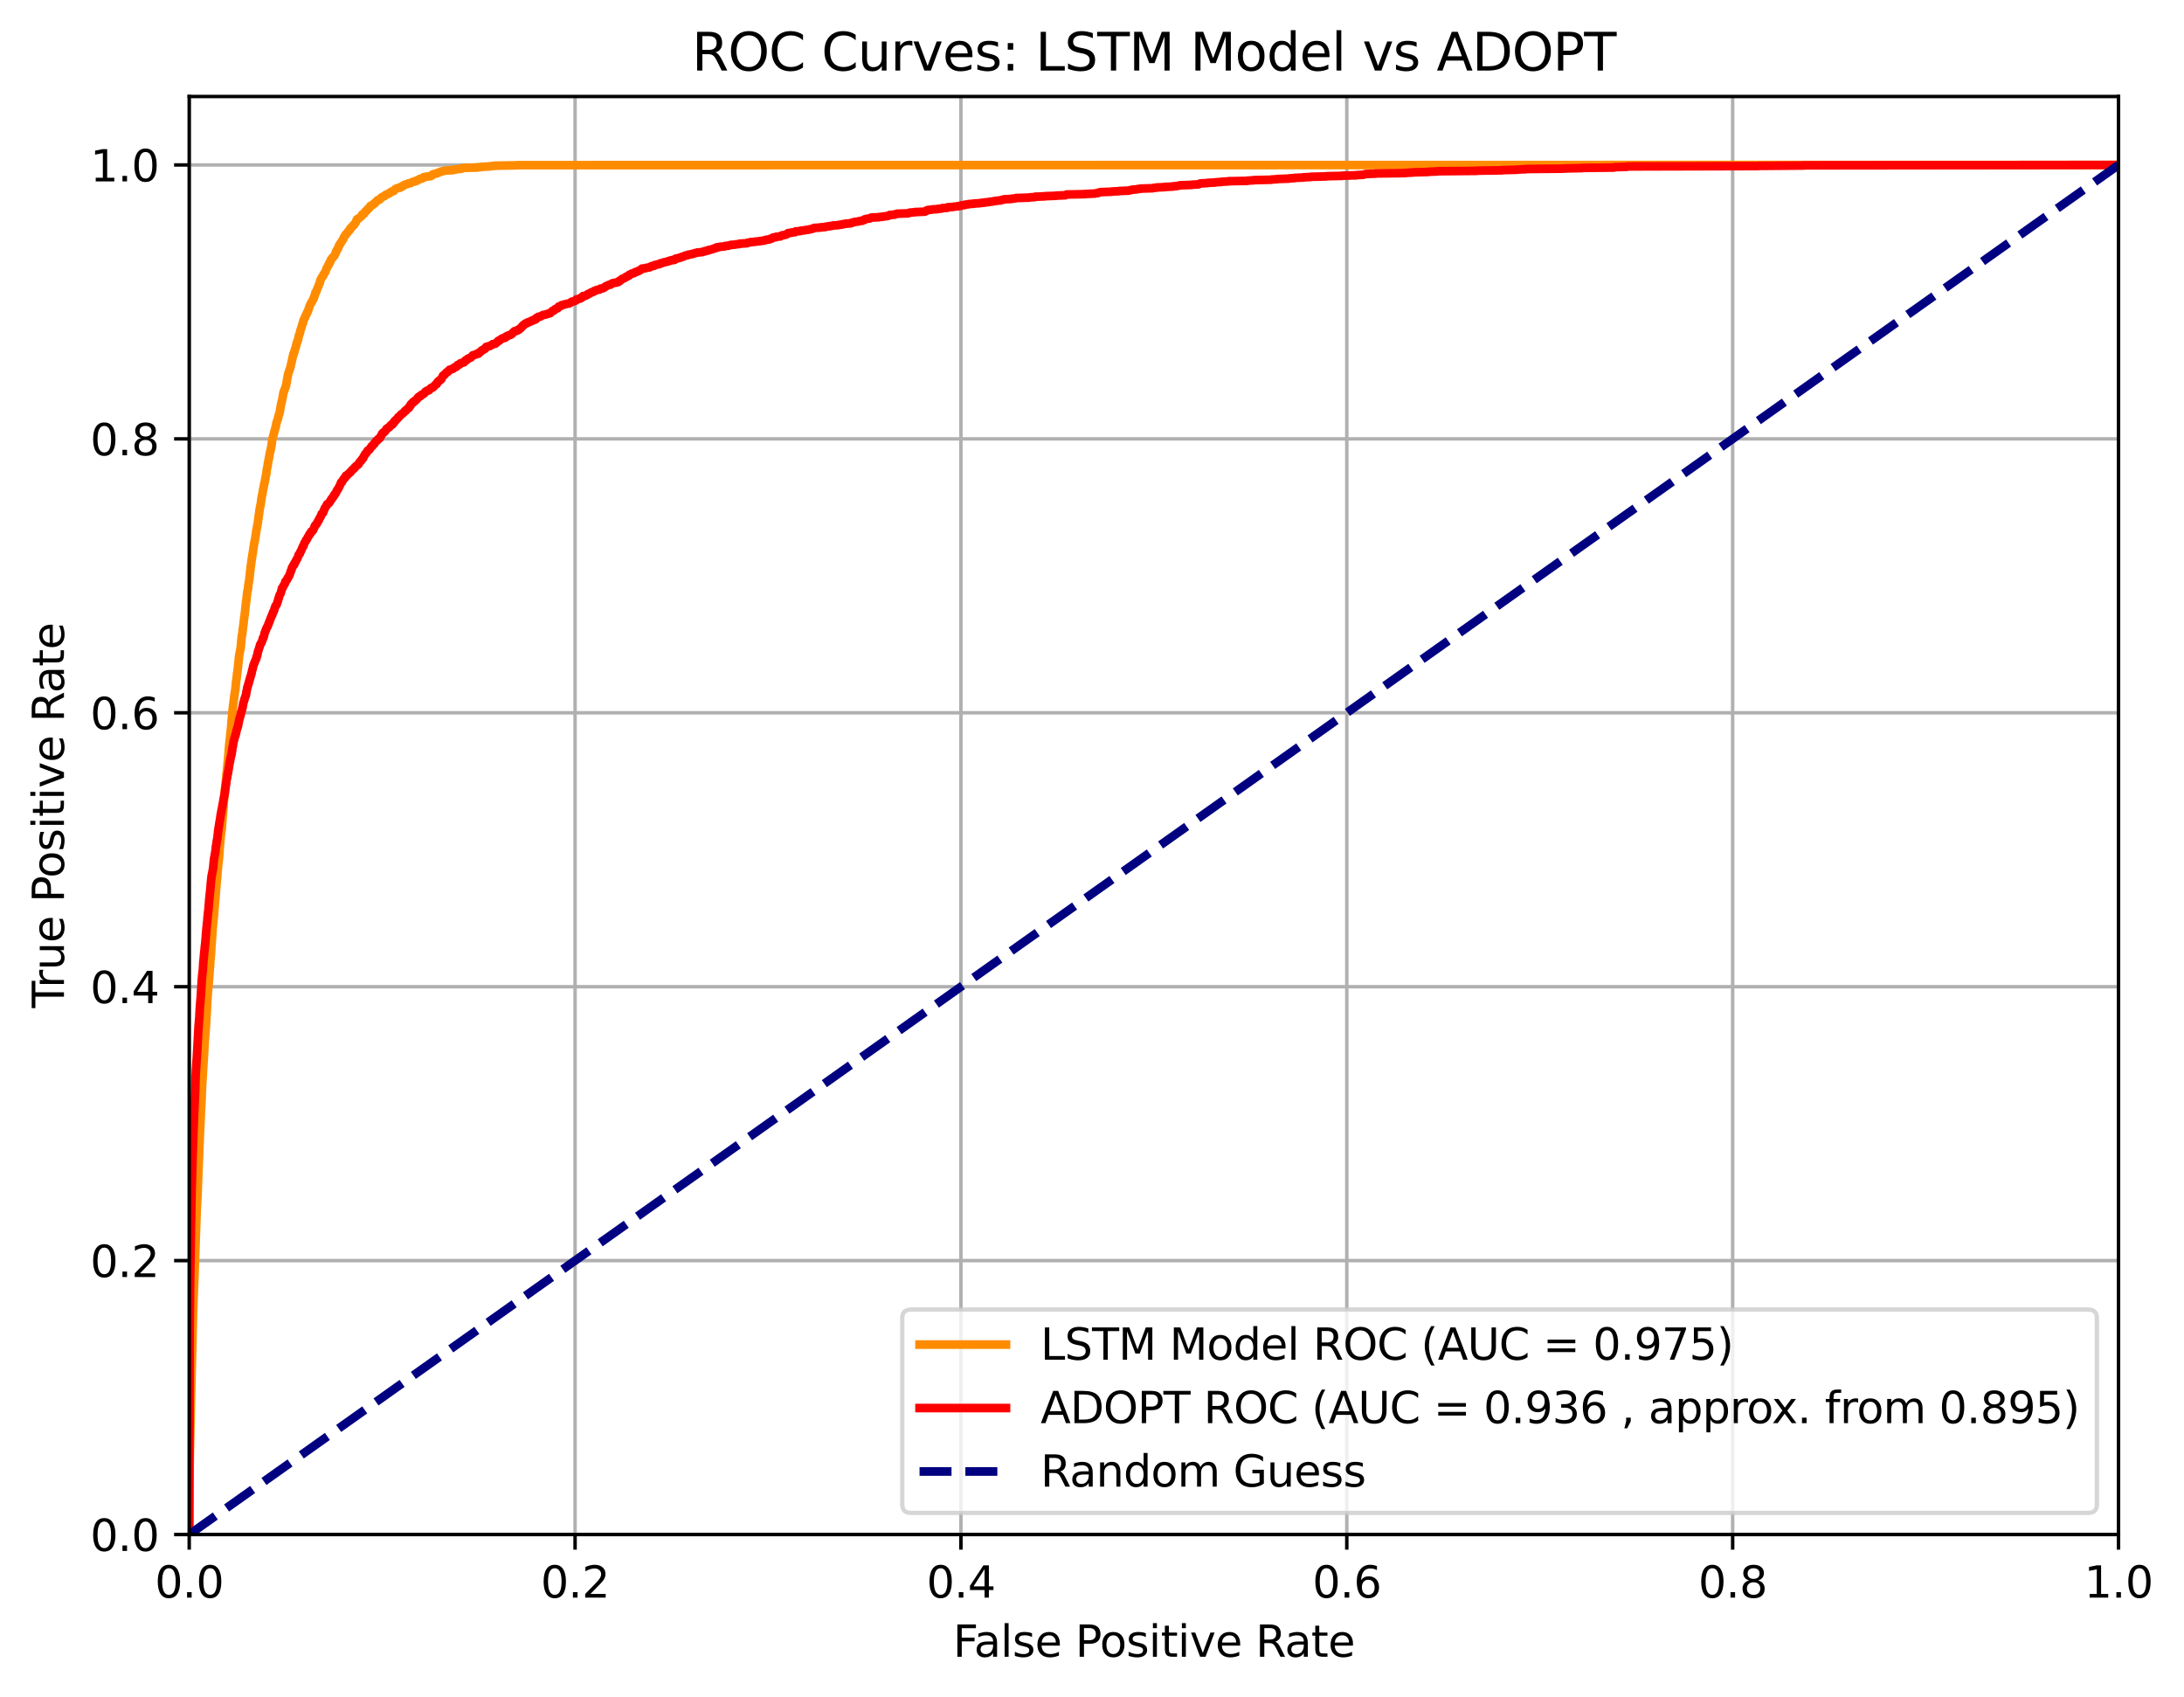 <?xml version="1.0" encoding="utf-8" standalone="no"?>
<!DOCTYPE svg PUBLIC "-//W3C//DTD SVG 1.1//EN"
  "http://www.w3.org/Graphics/SVG/1.1/DTD/svg11.dtd">
<svg xmlns:xlink="http://www.w3.org/1999/xlink" width="505.333pt" height="392.514pt" viewBox="0 0 505.333 392.514" xmlns="http://www.w3.org/2000/svg" version="1.1">
 <defs>
  <style type="text/css">*{stroke-linejoin: round; stroke-linecap: butt}</style>
 </defs>
 <g id="figure_1">
  <g id="patch_1">
   <path d="M 0 392.514 
L 505.333 392.514 
L 505.333 0 
L 0 0 
z
" style="fill: #ffffff"/>
  </g>
  <g id="axes_1">
   <g id="patch_2">
    <path d="M 43.781 354.958 
L 490.181 354.958 
L 490.181 22.318 
L 43.781 22.318 
z
" style="fill: #ffffff"/>
   </g>
   <g id="matplotlib.axis_1">
    <g id="xtick_1">
     <g id="line2d_1">
      <path d="M 43.781 354.958 
L 43.781 22.318 
" clip-path="url(#pf1282744ec)" style="fill: none; stroke: #b0b0b0; stroke-width: 0.8; stroke-linecap: square"/>
     </g>
     <g id="line2d_2">
      <defs>
       <path id="m85edf1a29a" d="M 0 0 
L 0 3.5 
" style="stroke: #000000; stroke-width: 0.8"/>
      </defs>
      <g>
       <use xlink:href="#m85edf1a29a" x="43.781" y="354.958" style="stroke: #000000; stroke-width: 0.8"/>
      </g>
     </g>
     <g id="text_1">
      <!-- 0.0 -->
      <g transform="translate(35.83 369.557) scale(0.1 -0.1)">
       <defs>
        <path id="DejaVuSans-30" d="M 2034 4250 
Q 1547 4250 1301 3770 
Q 1056 3291 1056 2328 
Q 1056 1369 1301 889 
Q 1547 409 2034 409 
Q 2525 409 2770 889 
Q 3016 1369 3016 2328 
Q 3016 3291 2770 3770 
Q 2525 4250 2034 4250 
z
M 2034 4750 
Q 2819 4750 3233 4129 
Q 3647 3509 3647 2328 
Q 3647 1150 3233 529 
Q 2819 -91 2034 -91 
Q 1250 -91 836 529 
Q 422 1150 422 2328 
Q 422 3509 836 4129 
Q 1250 4750 2034 4750 
z
" transform="scale(0.016)"/>
        <path id="DejaVuSans-2e" d="M 684 794 
L 1344 794 
L 1344 0 
L 684 0 
L 684 794 
z
" transform="scale(0.016)"/>
       </defs>
       <use xlink:href="#DejaVuSans-30"/>
       <use xlink:href="#DejaVuSans-2e" transform="translate(63.623 0)"/>
       <use xlink:href="#DejaVuSans-30" transform="translate(95.41 0)"/>
      </g>
     </g>
    </g>
    <g id="xtick_2">
     <g id="line2d_3">
      <path d="M 133.061 354.958 
L 133.061 22.318 
" clip-path="url(#pf1282744ec)" style="fill: none; stroke: #b0b0b0; stroke-width: 0.8; stroke-linecap: square"/>
     </g>
     <g id="line2d_4">
      <g>
       <use xlink:href="#m85edf1a29a" x="133.061" y="354.958" style="stroke: #000000; stroke-width: 0.8"/>
      </g>
     </g>
     <g id="text_2">
      <!-- 0.2 -->
      <g transform="translate(125.11 369.557) scale(0.1 -0.1)">
       <defs>
        <path id="DejaVuSans-32" d="M 1228 531 
L 3431 531 
L 3431 0 
L 469 0 
L 469 531 
Q 828 903 1448 1529 
Q 2069 2156 2228 2338 
Q 2531 2678 2651 2914 
Q 2772 3150 2772 3378 
Q 2772 3750 2511 3984 
Q 2250 4219 1831 4219 
Q 1534 4219 1204 4116 
Q 875 4013 500 3803 
L 500 4441 
Q 881 4594 1212 4672 
Q 1544 4750 1819 4750 
Q 2544 4750 2975 4387 
Q 3406 4025 3406 3419 
Q 3406 3131 3298 2873 
Q 3191 2616 2906 2266 
Q 2828 2175 2409 1742 
Q 1991 1309 1228 531 
z
" transform="scale(0.016)"/>
       </defs>
       <use xlink:href="#DejaVuSans-30"/>
       <use xlink:href="#DejaVuSans-2e" transform="translate(63.623 0)"/>
       <use xlink:href="#DejaVuSans-32" transform="translate(95.41 0)"/>
      </g>
     </g>
    </g>
    <g id="xtick_3">
     <g id="line2d_5">
      <path d="M 222.341 354.958 
L 222.341 22.318 
" clip-path="url(#pf1282744ec)" style="fill: none; stroke: #b0b0b0; stroke-width: 0.8; stroke-linecap: square"/>
     </g>
     <g id="line2d_6">
      <g>
       <use xlink:href="#m85edf1a29a" x="222.341" y="354.958" style="stroke: #000000; stroke-width: 0.8"/>
      </g>
     </g>
     <g id="text_3">
      <!-- 0.4 -->
      <g transform="translate(214.39 369.557) scale(0.1 -0.1)">
       <defs>
        <path id="DejaVuSans-34" d="M 2419 4116 
L 825 1625 
L 2419 1625 
L 2419 4116 
z
M 2253 4666 
L 3047 4666 
L 3047 1625 
L 3713 1625 
L 3713 1100 
L 3047 1100 
L 3047 0 
L 2419 0 
L 2419 1100 
L 313 1100 
L 313 1709 
L 2253 4666 
z
" transform="scale(0.016)"/>
       </defs>
       <use xlink:href="#DejaVuSans-30"/>
       <use xlink:href="#DejaVuSans-2e" transform="translate(63.623 0)"/>
       <use xlink:href="#DejaVuSans-34" transform="translate(95.41 0)"/>
      </g>
     </g>
    </g>
    <g id="xtick_4">
     <g id="line2d_7">
      <path d="M 311.621 354.958 
L 311.621 22.318 
" clip-path="url(#pf1282744ec)" style="fill: none; stroke: #b0b0b0; stroke-width: 0.8; stroke-linecap: square"/>
     </g>
     <g id="line2d_8">
      <g>
       <use xlink:href="#m85edf1a29a" x="311.621" y="354.958" style="stroke: #000000; stroke-width: 0.8"/>
      </g>
     </g>
     <g id="text_4">
      <!-- 0.6 -->
      <g transform="translate(303.67 369.557) scale(0.1 -0.1)">
       <defs>
        <path id="DejaVuSans-36" d="M 2113 2584 
Q 1688 2584 1439 2293 
Q 1191 2003 1191 1497 
Q 1191 994 1439 701 
Q 1688 409 2113 409 
Q 2538 409 2786 701 
Q 3034 994 3034 1497 
Q 3034 2003 2786 2293 
Q 2538 2584 2113 2584 
z
M 3366 4563 
L 3366 3988 
Q 3128 4100 2886 4159 
Q 2644 4219 2406 4219 
Q 1781 4219 1451 3797 
Q 1122 3375 1075 2522 
Q 1259 2794 1537 2939 
Q 1816 3084 2150 3084 
Q 2853 3084 3261 2657 
Q 3669 2231 3669 1497 
Q 3669 778 3244 343 
Q 2819 -91 2113 -91 
Q 1303 -91 875 529 
Q 447 1150 447 2328 
Q 447 3434 972 4092 
Q 1497 4750 2381 4750 
Q 2619 4750 2861 4703 
Q 3103 4656 3366 4563 
z
" transform="scale(0.016)"/>
       </defs>
       <use xlink:href="#DejaVuSans-30"/>
       <use xlink:href="#DejaVuSans-2e" transform="translate(63.623 0)"/>
       <use xlink:href="#DejaVuSans-36" transform="translate(95.41 0)"/>
      </g>
     </g>
    </g>
    <g id="xtick_5">
     <g id="line2d_9">
      <path d="M 400.901 354.958 
L 400.901 22.318 
" clip-path="url(#pf1282744ec)" style="fill: none; stroke: #b0b0b0; stroke-width: 0.8; stroke-linecap: square"/>
     </g>
     <g id="line2d_10">
      <g>
       <use xlink:href="#m85edf1a29a" x="400.901" y="354.958" style="stroke: #000000; stroke-width: 0.8"/>
      </g>
     </g>
     <g id="text_5">
      <!-- 0.8 -->
      <g transform="translate(392.95 369.557) scale(0.1 -0.1)">
       <defs>
        <path id="DejaVuSans-38" d="M 2034 2216 
Q 1584 2216 1326 1975 
Q 1069 1734 1069 1313 
Q 1069 891 1326 650 
Q 1584 409 2034 409 
Q 2484 409 2743 651 
Q 3003 894 3003 1313 
Q 3003 1734 2745 1975 
Q 2488 2216 2034 2216 
z
M 1403 2484 
Q 997 2584 770 2862 
Q 544 3141 544 3541 
Q 544 4100 942 4425 
Q 1341 4750 2034 4750 
Q 2731 4750 3128 4425 
Q 3525 4100 3525 3541 
Q 3525 3141 3298 2862 
Q 3072 2584 2669 2484 
Q 3125 2378 3379 2068 
Q 3634 1759 3634 1313 
Q 3634 634 3220 271 
Q 2806 -91 2034 -91 
Q 1263 -91 848 271 
Q 434 634 434 1313 
Q 434 1759 690 2068 
Q 947 2378 1403 2484 
z
M 1172 3481 
Q 1172 3119 1398 2916 
Q 1625 2713 2034 2713 
Q 2441 2713 2670 2916 
Q 2900 3119 2900 3481 
Q 2900 3844 2670 4047 
Q 2441 4250 2034 4250 
Q 1625 4250 1398 4047 
Q 1172 3844 1172 3481 
z
" transform="scale(0.016)"/>
       </defs>
       <use xlink:href="#DejaVuSans-30"/>
       <use xlink:href="#DejaVuSans-2e" transform="translate(63.623 0)"/>
       <use xlink:href="#DejaVuSans-38" transform="translate(95.41 0)"/>
      </g>
     </g>
    </g>
    <g id="xtick_6">
     <g id="line2d_11">
      <path d="M 490.181 354.958 
L 490.181 22.318 
" clip-path="url(#pf1282744ec)" style="fill: none; stroke: #b0b0b0; stroke-width: 0.8; stroke-linecap: square"/>
     </g>
     <g id="line2d_12">
      <g>
       <use xlink:href="#m85edf1a29a" x="490.181" y="354.958" style="stroke: #000000; stroke-width: 0.8"/>
      </g>
     </g>
     <g id="text_6">
      <!-- 1.0 -->
      <g transform="translate(482.23 369.557) scale(0.1 -0.1)">
       <defs>
        <path id="DejaVuSans-31" d="M 794 531 
L 1825 531 
L 1825 4091 
L 703 3866 
L 703 4441 
L 1819 4666 
L 2450 4666 
L 2450 531 
L 3481 531 
L 3481 0 
L 794 0 
L 794 531 
z
" transform="scale(0.016)"/>
       </defs>
       <use xlink:href="#DejaVuSans-31"/>
       <use xlink:href="#DejaVuSans-2e" transform="translate(63.623 0)"/>
       <use xlink:href="#DejaVuSans-30" transform="translate(95.41 0)"/>
      </g>
     </g>
    </g>
    <g id="text_7">
     <!-- False Positive Rate -->
     <g transform="translate(220.515 383.235) scale(0.1 -0.1)">
      <defs>
       <path id="DejaVuSans-46" d="M 628 4666 
L 3309 4666 
L 3309 4134 
L 1259 4134 
L 1259 2759 
L 3109 2759 
L 3109 2228 
L 1259 2228 
L 1259 0 
L 628 0 
L 628 4666 
z
" transform="scale(0.016)"/>
       <path id="DejaVuSans-61" d="M 2194 1759 
Q 1497 1759 1228 1600 
Q 959 1441 959 1056 
Q 959 750 1161 570 
Q 1363 391 1709 391 
Q 2188 391 2477 730 
Q 2766 1069 2766 1631 
L 2766 1759 
L 2194 1759 
z
M 3341 1997 
L 3341 0 
L 2766 0 
L 2766 531 
Q 2569 213 2275 61 
Q 1981 -91 1556 -91 
Q 1019 -91 701 211 
Q 384 513 384 1019 
Q 384 1609 779 1909 
Q 1175 2209 1959 2209 
L 2766 2209 
L 2766 2266 
Q 2766 2663 2505 2880 
Q 2244 3097 1772 3097 
Q 1472 3097 1187 3025 
Q 903 2953 641 2809 
L 641 3341 
Q 956 3463 1253 3523 
Q 1550 3584 1831 3584 
Q 2591 3584 2966 3190 
Q 3341 2797 3341 1997 
z
" transform="scale(0.016)"/>
       <path id="DejaVuSans-6c" d="M 603 4863 
L 1178 4863 
L 1178 0 
L 603 0 
L 603 4863 
z
" transform="scale(0.016)"/>
       <path id="DejaVuSans-73" d="M 2834 3397 
L 2834 2853 
Q 2591 2978 2328 3040 
Q 2066 3103 1784 3103 
Q 1356 3103 1142 2972 
Q 928 2841 928 2578 
Q 928 2378 1081 2264 
Q 1234 2150 1697 2047 
L 1894 2003 
Q 2506 1872 2764 1633 
Q 3022 1394 3022 966 
Q 3022 478 2636 193 
Q 2250 -91 1575 -91 
Q 1294 -91 989 -36 
Q 684 19 347 128 
L 347 722 
Q 666 556 975 473 
Q 1284 391 1588 391 
Q 1994 391 2212 530 
Q 2431 669 2431 922 
Q 2431 1156 2273 1281 
Q 2116 1406 1581 1522 
L 1381 1569 
Q 847 1681 609 1914 
Q 372 2147 372 2553 
Q 372 3047 722 3315 
Q 1072 3584 1716 3584 
Q 2034 3584 2315 3537 
Q 2597 3491 2834 3397 
z
" transform="scale(0.016)"/>
       <path id="DejaVuSans-65" d="M 3597 1894 
L 3597 1613 
L 953 1613 
Q 991 1019 1311 708 
Q 1631 397 2203 397 
Q 2534 397 2845 478 
Q 3156 559 3463 722 
L 3463 178 
Q 3153 47 2828 -22 
Q 2503 -91 2169 -91 
Q 1331 -91 842 396 
Q 353 884 353 1716 
Q 353 2575 817 3079 
Q 1281 3584 2069 3584 
Q 2775 3584 3186 3129 
Q 3597 2675 3597 1894 
z
M 3022 2063 
Q 3016 2534 2758 2815 
Q 2500 3097 2075 3097 
Q 1594 3097 1305 2825 
Q 1016 2553 972 2059 
L 3022 2063 
z
" transform="scale(0.016)"/>
       <path id="DejaVuSans-20" transform="scale(0.016)"/>
       <path id="DejaVuSans-50" d="M 1259 4147 
L 1259 2394 
L 2053 2394 
Q 2494 2394 2734 2622 
Q 2975 2850 2975 3272 
Q 2975 3691 2734 3919 
Q 2494 4147 2053 4147 
L 1259 4147 
z
M 628 4666 
L 2053 4666 
Q 2838 4666 3239 4311 
Q 3641 3956 3641 3272 
Q 3641 2581 3239 2228 
Q 2838 1875 2053 1875 
L 1259 1875 
L 1259 0 
L 628 0 
L 628 4666 
z
" transform="scale(0.016)"/>
       <path id="DejaVuSans-6f" d="M 1959 3097 
Q 1497 3097 1228 2736 
Q 959 2375 959 1747 
Q 959 1119 1226 758 
Q 1494 397 1959 397 
Q 2419 397 2687 759 
Q 2956 1122 2956 1747 
Q 2956 2369 2687 2733 
Q 2419 3097 1959 3097 
z
M 1959 3584 
Q 2709 3584 3137 3096 
Q 3566 2609 3566 1747 
Q 3566 888 3137 398 
Q 2709 -91 1959 -91 
Q 1206 -91 779 398 
Q 353 888 353 1747 
Q 353 2609 779 3096 
Q 1206 3584 1959 3584 
z
" transform="scale(0.016)"/>
       <path id="DejaVuSans-69" d="M 603 3500 
L 1178 3500 
L 1178 0 
L 603 0 
L 603 3500 
z
M 603 4863 
L 1178 4863 
L 1178 4134 
L 603 4134 
L 603 4863 
z
" transform="scale(0.016)"/>
       <path id="DejaVuSans-74" d="M 1172 4494 
L 1172 3500 
L 2356 3500 
L 2356 3053 
L 1172 3053 
L 1172 1153 
Q 1172 725 1289 603 
Q 1406 481 1766 481 
L 2356 481 
L 2356 0 
L 1766 0 
Q 1100 0 847 248 
Q 594 497 594 1153 
L 594 3053 
L 172 3053 
L 172 3500 
L 594 3500 
L 594 4494 
L 1172 4494 
z
" transform="scale(0.016)"/>
       <path id="DejaVuSans-76" d="M 191 3500 
L 800 3500 
L 1894 563 
L 2988 3500 
L 3597 3500 
L 2284 0 
L 1503 0 
L 191 3500 
z
" transform="scale(0.016)"/>
       <path id="DejaVuSans-52" d="M 2841 2188 
Q 3044 2119 3236 1894 
Q 3428 1669 3622 1275 
L 4263 0 
L 3584 0 
L 2988 1197 
Q 2756 1666 2539 1819 
Q 2322 1972 1947 1972 
L 1259 1972 
L 1259 0 
L 628 0 
L 628 4666 
L 2053 4666 
Q 2853 4666 3247 4331 
Q 3641 3997 3641 3322 
Q 3641 2881 3436 2590 
Q 3231 2300 2841 2188 
z
M 1259 4147 
L 1259 2491 
L 2053 2491 
Q 2509 2491 2742 2702 
Q 2975 2913 2975 3322 
Q 2975 3731 2742 3939 
Q 2509 4147 2053 4147 
L 1259 4147 
z
" transform="scale(0.016)"/>
      </defs>
      <use xlink:href="#DejaVuSans-46"/>
      <use xlink:href="#DejaVuSans-61" transform="translate(48.395 0)"/>
      <use xlink:href="#DejaVuSans-6c" transform="translate(109.674 0)"/>
      <use xlink:href="#DejaVuSans-73" transform="translate(137.457 0)"/>
      <use xlink:href="#DejaVuSans-65" transform="translate(189.557 0)"/>
      <use xlink:href="#DejaVuSans-20" transform="translate(251.08 0)"/>
      <use xlink:href="#DejaVuSans-50" transform="translate(282.867 0)"/>
      <use xlink:href="#DejaVuSans-6f" transform="translate(339.545 0)"/>
      <use xlink:href="#DejaVuSans-73" transform="translate(400.727 0)"/>
      <use xlink:href="#DejaVuSans-69" transform="translate(452.826 0)"/>
      <use xlink:href="#DejaVuSans-74" transform="translate(480.609 0)"/>
      <use xlink:href="#DejaVuSans-69" transform="translate(519.818 0)"/>
      <use xlink:href="#DejaVuSans-76" transform="translate(547.602 0)"/>
      <use xlink:href="#DejaVuSans-65" transform="translate(606.781 0)"/>
      <use xlink:href="#DejaVuSans-20" transform="translate(668.305 0)"/>
      <use xlink:href="#DejaVuSans-52" transform="translate(700.092 0)"/>
      <use xlink:href="#DejaVuSans-61" transform="translate(767.324 0)"/>
      <use xlink:href="#DejaVuSans-74" transform="translate(828.604 0)"/>
      <use xlink:href="#DejaVuSans-65" transform="translate(867.812 0)"/>
     </g>
    </g>
   </g>
   <g id="matplotlib.axis_2">
    <g id="ytick_1">
     <g id="line2d_13">
      <path d="M 43.781 354.958 
L 490.181 354.958 
" clip-path="url(#pf1282744ec)" style="fill: none; stroke: #b0b0b0; stroke-width: 0.8; stroke-linecap: square"/>
     </g>
     <g id="line2d_14">
      <defs>
       <path id="m5e0c45b685" d="M 0 0 
L -3.5 0 
" style="stroke: #000000; stroke-width: 0.8"/>
      </defs>
      <g>
       <use xlink:href="#m5e0c45b685" x="43.781" y="354.958" style="stroke: #000000; stroke-width: 0.8"/>
      </g>
     </g>
     <g id="text_8">
      <!-- 0.0 -->
      <g transform="translate(20.878 358.757) scale(0.1 -0.1)">
       <use xlink:href="#DejaVuSans-30"/>
       <use xlink:href="#DejaVuSans-2e" transform="translate(63.623 0)"/>
       <use xlink:href="#DejaVuSans-30" transform="translate(95.41 0)"/>
      </g>
     </g>
    </g>
    <g id="ytick_2">
     <g id="line2d_15">
      <path d="M 43.781 291.598 
L 490.181 291.598 
" clip-path="url(#pf1282744ec)" style="fill: none; stroke: #b0b0b0; stroke-width: 0.8; stroke-linecap: square"/>
     </g>
     <g id="line2d_16">
      <g>
       <use xlink:href="#m5e0c45b685" x="43.781" y="291.598" style="stroke: #000000; stroke-width: 0.8"/>
      </g>
     </g>
     <g id="text_9">
      <!-- 0.2 -->
      <g transform="translate(20.878 295.397) scale(0.1 -0.1)">
       <use xlink:href="#DejaVuSans-30"/>
       <use xlink:href="#DejaVuSans-2e" transform="translate(63.623 0)"/>
       <use xlink:href="#DejaVuSans-32" transform="translate(95.41 0)"/>
      </g>
     </g>
    </g>
    <g id="ytick_3">
     <g id="line2d_17">
      <path d="M 43.781 228.238 
L 490.181 228.238 
" clip-path="url(#pf1282744ec)" style="fill: none; stroke: #b0b0b0; stroke-width: 0.8; stroke-linecap: square"/>
     </g>
     <g id="line2d_18">
      <g>
       <use xlink:href="#m5e0c45b685" x="43.781" y="228.238" style="stroke: #000000; stroke-width: 0.8"/>
      </g>
     </g>
     <g id="text_10">
      <!-- 0.4 -->
      <g transform="translate(20.878 232.037) scale(0.1 -0.1)">
       <use xlink:href="#DejaVuSans-30"/>
       <use xlink:href="#DejaVuSans-2e" transform="translate(63.623 0)"/>
       <use xlink:href="#DejaVuSans-34" transform="translate(95.41 0)"/>
      </g>
     </g>
    </g>
    <g id="ytick_4">
     <g id="line2d_19">
      <path d="M 43.781 164.878 
L 490.181 164.878 
" clip-path="url(#pf1282744ec)" style="fill: none; stroke: #b0b0b0; stroke-width: 0.8; stroke-linecap: square"/>
     </g>
     <g id="line2d_20">
      <g>
       <use xlink:href="#m5e0c45b685" x="43.781" y="164.878" style="stroke: #000000; stroke-width: 0.8"/>
      </g>
     </g>
     <g id="text_11">
      <!-- 0.6 -->
      <g transform="translate(20.878 168.677) scale(0.1 -0.1)">
       <use xlink:href="#DejaVuSans-30"/>
       <use xlink:href="#DejaVuSans-2e" transform="translate(63.623 0)"/>
       <use xlink:href="#DejaVuSans-36" transform="translate(95.41 0)"/>
      </g>
     </g>
    </g>
    <g id="ytick_5">
     <g id="line2d_21">
      <path d="M 43.781 101.518 
L 490.181 101.518 
" clip-path="url(#pf1282744ec)" style="fill: none; stroke: #b0b0b0; stroke-width: 0.8; stroke-linecap: square"/>
     </g>
     <g id="line2d_22">
      <g>
       <use xlink:href="#m5e0c45b685" x="43.781" y="101.518" style="stroke: #000000; stroke-width: 0.8"/>
      </g>
     </g>
     <g id="text_12">
      <!-- 0.8 -->
      <g transform="translate(20.878 105.317) scale(0.1 -0.1)">
       <use xlink:href="#DejaVuSans-30"/>
       <use xlink:href="#DejaVuSans-2e" transform="translate(63.623 0)"/>
       <use xlink:href="#DejaVuSans-38" transform="translate(95.41 0)"/>
      </g>
     </g>
    </g>
    <g id="ytick_6">
     <g id="line2d_23">
      <path d="M 43.781 38.158 
L 490.181 38.158 
" clip-path="url(#pf1282744ec)" style="fill: none; stroke: #b0b0b0; stroke-width: 0.8; stroke-linecap: square"/>
     </g>
     <g id="line2d_24">
      <g>
       <use xlink:href="#m5e0c45b685" x="43.781" y="38.158" style="stroke: #000000; stroke-width: 0.8"/>
      </g>
     </g>
     <g id="text_13">
      <!-- 1.0 -->
      <g transform="translate(20.878 41.957) scale(0.1 -0.1)">
       <use xlink:href="#DejaVuSans-31"/>
       <use xlink:href="#DejaVuSans-2e" transform="translate(63.623 0)"/>
       <use xlink:href="#DejaVuSans-30" transform="translate(95.41 0)"/>
      </g>
     </g>
    </g>
    <g id="text_14">
     <!-- True Positive Rate -->
     <g transform="translate(14.798 233.168) rotate(-90) scale(0.1 -0.1)">
      <defs>
       <path id="DejaVuSans-54" d="M -19 4666 
L 3928 4666 
L 3928 4134 
L 2272 4134 
L 2272 0 
L 1638 0 
L 1638 4134 
L -19 4134 
L -19 4666 
z
" transform="scale(0.016)"/>
       <path id="DejaVuSans-72" d="M 2631 2963 
Q 2534 3019 2420 3045 
Q 2306 3072 2169 3072 
Q 1681 3072 1420 2755 
Q 1159 2438 1159 1844 
L 1159 0 
L 581 0 
L 581 3500 
L 1159 3500 
L 1159 2956 
Q 1341 3275 1631 3429 
Q 1922 3584 2338 3584 
Q 2397 3584 2469 3576 
Q 2541 3569 2628 3553 
L 2631 2963 
z
" transform="scale(0.016)"/>
       <path id="DejaVuSans-75" d="M 544 1381 
L 544 3500 
L 1119 3500 
L 1119 1403 
Q 1119 906 1312 657 
Q 1506 409 1894 409 
Q 2359 409 2629 706 
Q 2900 1003 2900 1516 
L 2900 3500 
L 3475 3500 
L 3475 0 
L 2900 0 
L 2900 538 
Q 2691 219 2414 64 
Q 2138 -91 1772 -91 
Q 1169 -91 856 284 
Q 544 659 544 1381 
z
M 1991 3584 
L 1991 3584 
z
" transform="scale(0.016)"/>
      </defs>
      <use xlink:href="#DejaVuSans-54"/>
      <use xlink:href="#DejaVuSans-72" transform="translate(46.334 0)"/>
      <use xlink:href="#DejaVuSans-75" transform="translate(87.447 0)"/>
      <use xlink:href="#DejaVuSans-65" transform="translate(150.826 0)"/>
      <use xlink:href="#DejaVuSans-20" transform="translate(212.35 0)"/>
      <use xlink:href="#DejaVuSans-50" transform="translate(244.137 0)"/>
      <use xlink:href="#DejaVuSans-6f" transform="translate(300.814 0)"/>
      <use xlink:href="#DejaVuSans-73" transform="translate(361.996 0)"/>
      <use xlink:href="#DejaVuSans-69" transform="translate(414.096 0)"/>
      <use xlink:href="#DejaVuSans-74" transform="translate(441.879 0)"/>
      <use xlink:href="#DejaVuSans-69" transform="translate(481.088 0)"/>
      <use xlink:href="#DejaVuSans-76" transform="translate(508.871 0)"/>
      <use xlink:href="#DejaVuSans-65" transform="translate(568.051 0)"/>
      <use xlink:href="#DejaVuSans-20" transform="translate(629.574 0)"/>
      <use xlink:href="#DejaVuSans-52" transform="translate(661.361 0)"/>
      <use xlink:href="#DejaVuSans-61" transform="translate(728.594 0)"/>
      <use xlink:href="#DejaVuSans-74" transform="translate(789.873 0)"/>
      <use xlink:href="#DejaVuSans-65" transform="translate(829.082 0)"/>
     </g>
    </g>
   </g>
   <g id="line2d_25">
    <path d="M 43.781 354.958 
L 43.891 337.871 
L 43.894 337.828 
L 44.005 332.275 
L 44.008 332.189 
L 44.119 327.319 
L 44.12 327.319 
L 44.227 321.979 
L 44.234 321.894 
L 44.345 316.896 
L 44.348 316.896 
L 44.459 312.71 
L 44.461 312.667 
L 44.572 307.797 
L 44.577 307.712 
L 44.688 303.141 
L 44.694 303.098 
L 44.805 299.723 
L 44.814 299.68 
L 44.925 296.861 
L 44.935 296.776 
L 45.046 293.657 
L 45.051 293.572 
L 45.16 290.154 
L 45.163 290.154 
L 45.274 286.822 
L 45.277 286.822 
L 45.388 283.447 
L 45.392 283.447 
L 45.503 280.158 
L 45.514 280.115 
L 45.623 277.894 
L 45.684 276.912 
L 45.794 273.793 
L 45.803 273.708 
L 45.909 270.931 
L 45.911 270.931 
L 46.281 261.49 
L 46.298 261.405 
L 46.408 259.141 
L 46.411 259.055 
L 46.521 256.492 
L 46.528 256.449 
L 46.639 254.313 
L 46.643 254.228 
L 46.754 251.238 
L 46.755 251.238 
L 46.866 249.444 
L 46.877 249.358 
L 46.987 247.479 
L 46.991 247.393 
L 47.096 245.642 
L 47.106 245.642 
L 47.217 243.762 
L 47.22 243.762 
L 47.329 241.626 
L 47.337 241.541 
L 47.448 239.875 
L 47.454 239.789 
L 47.559 238.337 
L 47.579 238.251 
L 47.69 236.713 
L 47.693 236.628 
L 47.803 234.449 
L 47.824 234.364 
L 47.927 232.014 
L 47.942 231.929 
L 48.053 230.135 
L 48.071 230.049 
L 48.177 228.554 
L 48.202 228.512 
L 48.304 227.23 
L 48.325 227.145 
L 48.436 225.436 
L 48.448 225.35 
L 48.559 223.855 
L 48.574 223.77 
L 48.685 222.061 
L 48.691 221.976 
L 48.798 220.865 
L 48.813 220.779 
L 48.915 218.857 
L 48.93 218.772 
L 49.041 217.106 
L 49.049 217.02 
L 49.159 215.482 
L 49.166 215.397 
L 49.275 214.03 
L 49.283 213.987 
L 49.393 212.748 
L 49.401 212.663 
L 49.511 211.766 
L 49.521 211.68 
L 49.63 210.057 
L 49.635 210.014 
L 49.745 208.69 
L 49.758 208.605 
L 49.869 207.451 
L 49.875 207.409 
L 49.98 205.743 
L 49.998 205.657 
L 50.103 204.461 
L 50.111 204.376 
L 50.218 203.179 
L 50.246 203.094 
L 50.354 201.385 
L 50.356 201.385 
L 50.374 201.3 
L 50.484 199.976 
L 50.5 199.89 
L 50.608 199.121 
L 50.615 199.036 
L 50.712 197.968 
L 50.732 197.882 
L 50.841 195.917 
L 50.85 195.832 
L 50.96 194.764 
L 50.966 194.679 
L 51.072 193.44 
L 51.084 193.354 
L 51.193 192.543 
L 51.207 192.457 
L 51.318 191.688 
L 51.324 191.603 
L 51.429 190.193 
L 51.442 190.108 
L 51.545 188.527 
L 51.557 188.442 
L 51.666 187.246 
L 51.68 187.16 
L 51.788 185.28 
L 51.817 185.195 
L 51.926 183.614 
L 51.957 183.529 
L 52.068 182.418 
L 52.086 182.333 
L 52.189 181.222 
L 52.214 181.179 
L 52.319 180.197 
L 52.333 180.112 
L 52.442 178.616 
L 52.474 178.531 
L 52.58 177.378 
L 52.594 177.335 
L 52.705 176.181 
L 52.735 176.096 
L 52.84 174.729 
L 52.86 174.644 
L 52.968 173.02 
L 52.978 172.935 
L 53.081 171.867 
L 53.114 171.781 
L 53.224 170.585 
L 53.238 170.5 
L 53.347 169.346 
L 53.359 169.261 
L 53.461 168.321 
L 53.48 168.236 
L 53.589 166.612 
L 53.608 166.527 
L 53.718 165.374 
L 53.732 165.288 
L 53.843 163.964 
L 53.857 163.879 
L 53.967 162.939 
L 53.982 162.853 
L 54.092 162.042 
L 54.106 161.956 
L 54.205 161.016 
L 54.238 160.931 
L 54.349 160.034 
L 54.385 159.948 
L 54.487 159.137 
L 54.503 159.051 
L 54.611 157.812 
L 54.631 157.727 
L 54.733 156.915 
L 54.765 156.83 
L 54.848 155.805 
L 54.9 155.719 
L 55.006 154.737 
L 55.023 154.651 
L 55.134 153.626 
L 55.145 153.541 
L 55.251 152.387 
L 55.26 152.302 
L 55.365 151.447 
L 55.399 151.362 
L 55.507 150.721 
L 55.547 150.636 
L 55.657 149.952 
L 55.688 149.867 
L 55.799 148.628 
L 55.809 148.543 
L 55.918 147.304 
L 55.935 147.218 
L 56.041 146.663 
L 56.065 146.578 
L 56.175 145.51 
L 56.2 145.424 
L 56.31 144.57 
L 56.329 144.484 
L 56.44 143.416 
L 56.453 143.331 
L 56.552 142.477 
L 56.589 142.434 
L 56.7 141.451 
L 56.71 141.409 
L 56.819 140.17 
L 56.845 140.084 
L 56.956 139.016 
L 57.003 138.931 
L 57.113 137.82 
L 57.126 137.735 
L 57.233 136.838 
L 57.252 136.752 
L 57.344 136.325 
L 57.368 136.282 
L 57.477 135.172 
L 57.515 135.086 
L 57.626 134.36 
L 57.657 134.275 
L 57.766 133.292 
L 57.782 133.207 
L 57.884 132.053 
L 57.92 131.968 
L 58.02 130.943 
L 58.04 130.9 
L 58.151 130.003 
L 58.169 129.917 
L 58.266 129.191 
L 58.301 129.106 
L 58.403 128.294 
L 58.435 128.251 
L 58.543 127.525 
L 58.558 127.44 
L 58.669 126.628 
L 58.691 126.543 
L 58.801 125.774 
L 58.82 125.688 
L 58.929 125.09 
L 58.97 125.005 
L 59.079 124.364 
L 59.091 124.279 
L 59.202 123.51 
L 59.218 123.424 
L 59.328 122.655 
L 59.353 122.57 
L 59.456 121.972 
L 59.492 121.886 
L 59.599 121.16 
L 59.63 121.075 
L 59.741 120.22 
L 59.774 120.135 
L 59.874 119.152 
L 59.925 119.067 
L 60.036 118.042 
L 60.057 117.956 
L 60.159 117.315 
L 60.209 117.23 
L 60.319 116.589 
L 60.352 116.504 
L 60.456 115.564 
L 60.48 115.479 
L 60.591 114.752 
L 60.604 114.667 
L 60.714 114.24 
L 60.734 114.154 
L 60.841 113.428 
L 60.858 113.343 
L 60.966 112.83 
L 60.996 112.745 
L 61.107 112.061 
L 61.117 112.018 
L 61.224 111.634 
L 61.256 111.548 
L 61.361 110.865 
L 61.391 110.779 
L 61.499 110.139 
L 61.53 110.053 
L 61.632 109.455 
L 61.646 109.37 
L 61.748 108.515 
L 61.775 108.43 
L 61.886 107.875 
L 61.91 107.789 
L 62.021 106.935 
L 62.064 106.849 
L 62.166 106.209 
L 62.217 106.123 
L 62.319 105.44 
L 62.346 105.354 
L 62.448 104.713 
L 62.48 104.628 
L 62.59 104.201 
L 62.614 104.115 
L 62.724 103.517 
L 62.755 103.475 
L 62.862 102.706 
L 62.877 102.663 
L 62.979 101.723 
L 63.011 101.638 
L 63.094 101.296 
L 63.119 101.296 
L 63.138 101.211 
L 63.243 100.698 
L 63.295 100.612 
L 63.402 100.143 
L 63.451 100.057 
L 63.558 99.587 
L 63.591 99.502 
L 63.67 99.117 
L 63.724 99.032 
L 63.83 98.562 
L 63.855 98.477 
L 63.964 97.836 
L 63.988 97.793 
L 64.086 97.451 
L 64.117 97.366 
L 64.213 97.11 
L 64.276 97.024 
L 64.375 96.512 
L 64.41 96.426 
L 64.508 95.956 
L 64.574 95.871 
L 64.683 95.486 
L 64.707 95.444 
L 64.816 94.717 
L 64.847 94.632 
L 64.999 93.649 
L 65.031 93.564 
L 65.126 93.179 
L 65.162 93.094 
L 65.256 92.581 
L 65.301 92.496 
L 65.407 91.812 
L 65.438 91.727 
L 65.531 91.086 
L 65.563 91.001 
L 65.642 90.616 
L 65.719 90.531 
L 65.801 90.189 
L 65.871 90.104 
L 65.944 89.847 
L 66.002 89.762 
L 66.101 89.378 
L 66.174 89.292 
L 66.282 88.694 
L 66.297 88.609 
L 66.407 87.882 
L 66.419 87.84 
L 66.525 87.242 
L 66.557 87.156 
L 66.666 86.473 
L 66.699 86.387 
L 66.799 86.131 
L 66.84 86.046 
L 66.945 85.661 
L 66.979 85.576 
L 67.079 85.277 
L 67.14 85.191 
L 67.246 84.764 
L 67.263 84.679 
L 67.371 84.123 
L 67.383 84.08 
L 67.49 83.653 
L 67.522 83.568 
L 67.626 83.055 
L 67.63 83.055 
L 67.652 82.97 
L 67.763 82.372 
L 67.823 82.286 
L 67.88 81.902 
L 67.986 81.816 
L 68.068 81.432 
L 68.119 81.389 
L 68.23 80.834 
L 68.26 80.791 
L 68.364 80.492 
L 68.42 80.407 
L 68.512 79.937 
L 68.554 79.851 
L 68.655 79.339 
L 68.725 79.253 
L 68.83 78.869 
L 68.912 78.783 
L 69.022 78.228 
L 69.05 78.143 
L 69.151 77.673 
L 69.19 77.587 
L 69.283 77.246 
L 69.368 77.16 
L 69.454 76.69 
L 69.488 76.605 
L 69.568 76.22 
L 69.632 76.135 
L 69.716 75.793 
L 69.774 75.708 
L 69.881 75.28 
L 69.919 75.195 
L 70.005 74.853 
L 70.03 74.853 
L 70.097 74.768 
L 70.2 74.127 
L 70.262 74.042 
L 70.371 73.785 
L 70.418 73.7 
L 70.525 73.572 
L 70.562 73.486 
L 70.625 73.187 
L 70.696 73.102 
L 70.785 72.846 
L 70.91 72.76 
L 71.011 72.376 
L 71.125 72.29 
L 71.209 71.948 
L 71.303 71.863 
L 71.404 71.521 
L 71.427 71.436 
L 71.531 71.094 
L 71.553 71.009 
L 71.652 70.752 
L 71.701 70.667 
L 71.808 70.411 
L 71.867 70.325 
L 71.962 70.069 
L 72.085 69.983 
L 72.182 69.77 
L 72.266 69.684 
L 72.343 69.428 
L 72.43 69.343 
L 72.531 69.044 
L 72.617 68.958 
L 72.724 68.616 
L 72.738 68.531 
L 72.84 68.232 
L 72.901 68.146 
L 72.981 67.677 
L 73.04 67.591 
L 73.12 67.506 
L 73.127 67.506 
L 73.209 67.42 
L 73.318 67.036 
L 73.374 66.95 
L 73.472 66.651 
L 73.526 66.566 
L 73.626 66.31 
L 73.679 66.224 
L 73.782 65.925 
L 73.816 65.84 
L 73.918 65.541 
L 73.998 65.455 
L 74.104 64.857 
L 74.187 64.772 
L 74.291 64.473 
L 74.355 64.387 
L 74.444 64.174 
L 74.535 64.088 
L 74.645 63.96 
L 74.758 63.875 
L 74.846 63.49 
L 74.976 63.405 
L 75.063 63.191 
L 75.132 63.106 
L 75.215 62.978 
L 75.307 62.892 
L 75.403 62.508 
L 75.46 62.422 
L 75.562 62.038 
L 75.679 61.952 
L 75.782 61.696 
L 75.842 61.611 
L 75.937 61.354 
L 76.061 61.269 
L 76.159 60.97 
L 76.212 60.884 
L 76.23 60.756 
L 76.256 60.756 
L 76.37 60.671 
L 76.462 60.372 
L 76.477 60.372 
L 76.521 60.329 
L 76.57 60.073 
L 76.695 59.987 
L 76.785 59.774 
L 76.885 59.688 
L 76.956 59.56 
L 77.108 59.475 
L 77.183 59.346 
L 77.296 59.261 
L 77.327 59.176 
L 77.354 59.176 
L 77.419 59.09 
L 77.506 58.834 
L 77.585 58.748 
L 77.689 58.492 
L 77.706 58.407 
L 77.76 58.15 
L 77.877 58.065 
L 77.987 57.723 
L 78.127 57.638 
L 78.21 57.424 
L 78.285 57.339 
L 78.361 56.997 
L 78.403 56.997 
L 78.41 56.826 
L 78.53 56.741 
L 78.591 56.527 
L 78.708 56.442 
L 78.818 56.185 
L 78.921 56.1 
L 78.993 55.929 
L 79.083 55.844 
L 79.191 55.673 
L 79.252 55.587 
L 79.303 55.416 
L 79.416 55.331 
L 79.52 55.032 
L 79.526 55.032 
L 79.555 54.946 
L 79.618 54.776 
L 79.71 54.69 
L 79.779 54.562 
L 79.905 54.477 
L 79.985 54.22 
L 80.102 54.135 
L 80.102 54.092 
L 80.24 54.007 
L 80.34 53.879 
L 80.416 53.793 
L 80.514 53.622 
L 80.591 53.537 
L 80.591 53.494 
L 80.752 53.409 
L 80.807 53.238 
L 80.962 53.152 
L 81.036 52.853 
L 81.258 52.768 
L 81.297 52.597 
L 81.374 52.512 
L 81.433 52.426 
L 81.593 52.341 
L 81.704 52.127 
L 81.936 52.042 
L 82.033 51.785 
L 82.157 51.7 
L 82.248 51.486 
L 82.336 51.401 
L 82.434 51.102 
L 82.467 51.016 
L 82.566 50.76 
L 82.734 50.675 
L 82.734 50.632 
L 83.028 50.546 
L 83.129 50.418 
L 83.22 50.333 
L 83.315 50.247 
L 83.436 50.162 
L 83.525 50.077 
L 83.643 49.991 
L 83.745 49.863 
L 83.781 49.778 
L 83.803 49.607 
L 84.01 49.521 
L 84.01 49.479 
L 84.093 49.479 
L 84.284 49.393 
L 84.372 49.222 
L 84.427 49.137 
L 84.484 48.966 
L 84.695 48.88 
L 84.772 48.667 
L 84.976 48.581 
L 85.059 48.453 
L 85.177 48.368 
L 85.18 48.24 
L 85.37 48.154 
L 85.418 48.026 
L 85.481 48.026 
L 85.55 47.983 
L 85.655 47.727 
L 85.724 47.642 
L 85.724 47.599 
L 85.826 47.599 
L 86.065 47.513 
L 86.135 47.428 
L 86.332 47.343 
L 86.332 47.3 
L 86.488 47.214 
L 86.499 47.086 
L 86.517 47.086 
L 86.764 47.001 
L 86.848 46.83 
L 86.975 46.745 
L 87.014 46.659 
L 87.174 46.574 
L 87.217 46.446 
L 87.272 46.446 
L 87.375 46.36 
L 87.415 46.275 
L 87.799 46.189 
L 87.874 46.061 
L 88.045 45.976 
L 88.152 45.762 
L 88.307 45.677 
L 88.395 45.591 
L 88.654 45.506 
L 88.729 45.42 
L 89.038 45.335 
L 89.122 45.164 
L 89.306 45.079 
L 89.306 45.036 
L 89.565 44.95 
L 89.565 44.908 
L 89.62 44.908 
L 89.906 44.822 
L 89.976 44.737 
L 90.183 44.651 
L 90.244 44.523 
L 90.451 44.438 
L 90.451 44.395 
L 90.558 44.395 
L 90.669 44.31 
L 90.669 44.267 
L 90.732 44.267 
L 91.117 44.181 
L 91.216 44.011 
L 91.325 43.925 
L 91.398 43.797 
L 91.593 43.712 
L 91.678 43.626 
L 92.019 43.541 
L 92.019 43.498 
L 92.604 43.412 
L 92.698 43.242 
L 93.078 43.156 
L 93.162 43.028 
L 93.336 42.943 
L 93.351 42.857 
L 93.636 42.772 
L 93.71 42.686 
L 94.164 42.601 
L 94.164 42.558 
L 94.488 42.473 
L 94.488 42.43 
L 94.554 42.43 
L 95.066 42.345 
L 95.156 42.216 
L 95.453 42.131 
L 95.453 42.088 
L 95.86 42.003 
L 95.86 41.96 
L 96.346 41.875 
L 96.361 41.746 
L 96.767 41.661 
L 96.811 41.576 
L 97.094 41.49 
L 97.164 41.362 
L 97.197 41.362 
L 97.716 41.277 
L 97.768 41.191 
L 97.774 41.191 
L 98.009 41.106 
L 98.051 40.978 
L 98.685 40.892 
L 98.685 40.849 
L 99.635 40.764 
L 99.655 40.679 
L 99.947 40.593 
L 99.981 40.465 
L 100.114 40.379 
L 100.114 40.337 
L 100.169 40.337 
L 100.534 40.251 
L 100.534 40.209 
L 100.595 40.209 
L 101.098 40.123 
L 101.18 39.995 
L 101.209 39.995 
L 101.565 39.91 
L 101.565 39.867 
L 101.95 39.781 
L 101.984 39.696 
L 102.453 39.611 
L 102.453 39.568 
L 102.561 39.568 
L 103.02 39.482 
L 103.02 39.44 
L 104.847 39.354 
L 104.888 39.269 
L 105.659 39.183 
L 105.659 39.141 
L 105.677 39.141 
L 106.678 39.055 
L 106.678 39.012 
L 107.063 38.927 
L 107.162 38.842 
L 110.354 38.756 
L 110.354 38.713 
L 110.377 38.713 
L 111.443 38.628 
L 111.443 38.585 
L 113.316 38.5 
L 113.316 38.457 
L 113.356 38.457 
L 114.322 38.372 
L 114.322 38.329 
L 119.524 38.244 
L 119.524 38.201 
L 490.181 38.158 
L 490.181 38.158 
" clip-path="url(#pf1282744ec)" style="fill: none; stroke: #ff8c00; stroke-width: 2; stroke-linecap: square"/>
   </g>
   <g id="line2d_26">
    <path d="M 43.781 354.958 
L 43.892 307.669 
L 43.894 307.669 
L 44.005 295.451 
L 44.007 295.366 
L 44.118 287.249 
L 44.119 287.249 
L 44.23 281.141 
L 44.231 281.141 
L 44.342 274.989 
L 44.346 274.904 
L 44.457 271.102 
L 44.461 271.016 
L 44.569 266.873 
L 44.584 266.83 
L 44.694 263.327 
L 44.696 263.327 
L 44.807 260.465 
L 44.812 260.465 
L 44.922 257.517 
L 44.927 257.432 
L 45.037 254.954 
L 45.045 254.869 
L 45.156 252.348 
L 45.158 252.263 
L 45.266 248.931 
L 45.275 248.846 
L 45.38 246.88 
L 45.392 246.795 
L 45.498 245.172 
L 45.517 245.086 
L 45.626 243.079 
L 45.638 242.993 
L 45.747 240.943 
L 45.754 240.943 
L 45.864 238.764 
L 45.871 238.679 
L 45.982 236.884 
L 45.999 236.799 
L 46.106 235.432 
L 46.12 235.346 
L 46.23 233.211 
L 46.238 233.125 
L 46.348 231.758 
L 46.352 231.673 
L 46.46 230.519 
L 46.466 230.434 
L 46.572 228.512 
L 46.587 228.426 
L 46.695 226.589 
L 46.712 226.504 
L 46.817 225.308 
L 46.831 225.222 
L 46.937 224.282 
L 46.943 224.282 
L 47.045 222.488 
L 47.065 222.446 
L 47.175 221.249 
L 47.183 221.164 
L 47.294 219.968 
L 47.315 219.882 
L 47.424 218.644 
L 47.459 218.558 
L 47.565 217.362 
L 47.577 217.277 
L 47.686 215.739 
L 47.703 215.653 
L 47.809 214.372 
L 47.826 214.286 
L 47.927 213.304 
L 47.946 213.261 
L 48.053 211.894 
L 48.07 211.809 
L 48.176 210.741 
L 48.209 210.655 
L 48.318 209.246 
L 48.332 209.203 
L 48.432 207.836 
L 48.455 207.793 
L 48.56 206.64 
L 48.575 206.554 
L 48.682 205.486 
L 48.696 205.401 
L 48.802 204.034 
L 48.819 203.948 
L 48.925 202.88 
L 48.941 202.795 
L 49.05 202.154 
L 49.087 202.069 
L 49.189 201.471 
L 49.222 201.385 
L 49.327 200.659 
L 49.337 200.574 
L 49.448 199.378 
L 49.462 199.292 
L 49.553 198.48 
L 49.585 198.438 
L 49.694 197.712 
L 49.721 197.626 
L 49.813 197.071 
L 49.845 197.071 
L 49.953 195.789 
L 50 195.704 
L 50.111 194.978 
L 50.114 194.892 
L 50.223 194.209 
L 50.268 194.123 
L 50.379 193.141 
L 50.393 193.055 
L 50.502 191.987 
L 50.519 191.987 
L 50.627 191.176 
L 50.661 191.09 
L 50.762 190.364 
L 50.784 190.279 
L 50.889 189.638 
L 50.921 189.552 
L 51.027 188.698 
L 51.047 188.612 
L 51.153 187.972 
L 51.197 187.886 
L 51.302 187.16 
L 51.353 187.075 
L 51.46 186.348 
L 51.492 186.263 
L 51.59 185.708 
L 51.616 185.622 
L 51.714 184.939 
L 51.749 184.853 
L 51.855 184.255 
L 51.898 184.17 
L 52.008 183.444 
L 52.033 183.358 
L 52.134 182.461 
L 52.163 182.376 
L 52.26 181.607 
L 52.305 181.521 
L 52.414 180.496 
L 52.438 180.411 
L 52.522 179.983 
L 52.551 179.941 
L 52.653 179.086 
L 52.729 179.001 
L 52.836 178.189 
L 52.875 178.104 
L 52.983 177.378 
L 52.993 177.335 
L 53.095 176.609 
L 53.121 176.523 
L 53.225 176.053 
L 53.251 175.968 
L 53.355 175.284 
L 53.406 175.199 
L 53.513 174.601 
L 53.58 174.515 
L 53.668 173.832 
L 53.699 173.746 
L 53.804 172.807 
L 53.868 172.721 
L 53.979 171.91 
L 53.998 171.824 
L 54.107 171.269 
L 54.17 171.183 
L 54.272 170.671 
L 54.308 170.585 
L 54.413 170.201 
L 54.493 170.115 
L 54.573 169.646 
L 54.632 169.56 
L 54.737 168.919 
L 54.789 168.834 
L 54.9 168.407 
L 54.96 168.321 
L 55.063 167.937 
L 55.088 167.851 
L 55.196 167.211 
L 55.24 167.125 
L 55.345 166.484 
L 55.393 166.399 
L 55.485 165.972 
L 55.536 165.886 
L 55.646 165.459 
L 55.694 165.374 
L 55.805 164.733 
L 55.844 164.647 
L 55.939 164.348 
L 55.972 164.263 
L 56.077 163.708 
L 56.141 163.622 
L 56.245 162.939 
L 56.264 162.853 
L 56.373 162.383 
L 56.418 162.298 
L 56.519 161.913 
L 56.549 161.828 
L 56.655 161.444 
L 56.701 161.358 
L 56.788 161.059 
L 56.848 160.974 
L 56.957 160.504 
L 56.969 160.418 
L 57.077 159.735 
L 57.118 159.649 
L 57.227 158.966 
L 57.287 158.88 
L 57.398 158.496 
L 57.438 158.411 
L 57.549 157.898 
L 57.616 157.812 
L 57.685 157.428 
L 57.753 157.343 
L 57.831 156.915 
L 57.901 156.83 
L 58 156.36 
L 58.058 156.275 
L 58.169 155.805 
L 58.213 155.762 
L 58.315 155.164 
L 58.344 155.079 
L 58.442 154.737 
L 58.479 154.651 
L 58.581 154.096 
L 58.624 154.011 
L 58.729 153.626 
L 58.798 153.541 
L 58.898 153.242 
L 58.942 153.156 
L 59.05 152.857 
L 59.109 152.772 
L 59.205 152.473 
L 59.293 152.387 
L 59.403 151.832 
L 59.496 151.746 
L 59.6 151.191 
L 59.616 151.106 
L 59.718 150.593 
L 59.781 150.508 
L 59.89 150.166 
L 59.915 150.08 
L 60.015 149.739 
L 60.071 149.653 
L 60.163 149.183 
L 60.264 149.098 
L 60.338 148.842 
L 60.458 148.756 
L 60.555 148.5 
L 60.589 148.414 
L 60.682 148.158 
L 60.728 148.073 
L 60.824 147.603 
L 60.964 147.517 
L 61.068 147.133 
L 61.103 147.047 
L 61.208 146.492 
L 61.246 146.407 
L 61.356 146.15 
L 61.372 146.065 
L 61.477 145.766 
L 61.568 145.68 
L 61.663 145.296 
L 61.731 145.211 
L 61.819 144.997 
L 61.923 144.912 
L 62.031 144.57 
L 62.06 144.527 
L 62.15 144.228 
L 62.224 144.143 
L 62.335 143.758 
L 62.409 143.673 
L 62.513 143.331 
L 62.547 143.246 
L 62.65 142.989 
L 62.674 142.904 
L 62.781 142.647 
L 62.81 142.562 
L 62.896 142.391 
L 62.977 142.306 
L 63.083 141.921 
L 63.107 141.836 
L 63.211 141.537 
L 63.299 141.494 
L 63.394 141.195 
L 63.46 141.11 
L 63.563 140.64 
L 63.627 140.554 
L 63.73 140.212 
L 63.773 140.127 
L 63.863 139.999 
L 63.993 139.913 
L 64.086 139.614 
L 64.127 139.529 
L 64.2 139.23 
L 64.257 139.145 
L 64.34 138.846 
L 64.376 138.76 
L 64.444 138.376 
L 64.519 138.29 
L 64.629 137.863 
L 64.651 137.778 
L 64.758 137.521 
L 64.831 137.436 
L 64.941 137.222 
L 64.978 137.137 
L 65.086 136.667 
L 65.131 136.581 
L 65.24 136.069 
L 65.402 135.983 
L 65.508 135.642 
L 65.563 135.556 
L 65.659 135.385 
L 65.747 135.3 
L 65.849 135.044 
L 65.933 134.958 
L 66.016 134.531 
L 66.145 134.446 
L 66.206 134.317 
L 66.328 134.232 
L 66.422 133.976 
L 66.524 133.89 
L 66.62 133.591 
L 66.739 133.506 
L 66.838 133.292 
L 66.902 133.207 
L 67.001 132.95 
L 67.047 132.865 
L 67.157 132.523 
L 67.178 132.438 
L 67.264 132.139 
L 67.361 132.053 
L 67.439 131.754 
L 67.482 131.669 
L 67.571 131.284 
L 67.661 131.199 
L 67.728 131.071 
L 67.803 130.985 
L 67.91 130.686 
L 68.089 130.601 
L 68.18 130.216 
L 68.262 130.131 
L 68.344 129.96 
L 68.451 129.875 
L 68.529 129.576 
L 68.61 129.49 
L 68.711 129.277 
L 68.8 129.191 
L 68.907 128.892 
L 68.969 128.807 
L 69.08 128.379 
L 69.174 128.294 
L 69.237 128.166 
L 69.379 128.08 
L 69.483 127.696 
L 69.566 127.611 
L 69.673 127.354 
L 69.732 127.269 
L 69.811 127.012 
L 69.883 126.927 
L 69.992 126.585 
L 70.04 126.543 
L 70.099 126.372 
L 70.229 126.286 
L 70.332 125.859 
L 70.374 125.774 
L 70.484 125.517 
L 70.568 125.432 
L 70.65 125.304 
L 70.697 125.218 
L 70.805 124.919 
L 70.955 124.834 
L 71.064 124.62 
L 71.116 124.535 
L 71.226 124.236 
L 71.321 124.15 
L 71.427 123.979 
L 71.471 123.894 
L 71.547 123.68 
L 71.629 123.595 
L 71.639 123.51 
L 71.803 123.467 
L 71.906 123.168 
L 71.953 123.125 
L 72.02 122.954 
L 72.252 122.869 
L 72.332 122.741 
L 72.426 122.655 
L 72.499 122.442 
L 72.569 122.356 
L 72.671 122.143 
L 72.707 122.057 
L 72.807 121.758 
L 72.843 121.673 
L 72.932 121.502 
L 73.083 121.416 
L 73.174 121.246 
L 73.297 121.16 
L 73.378 120.904 
L 73.428 120.818 
L 73.534 120.647 
L 73.643 120.562 
L 73.702 120.348 
L 73.803 120.263 
L 73.902 119.921 
L 73.997 119.836 
L 74.099 119.622 
L 74.19 119.537 
L 74.265 119.238 
L 74.348 119.152 
L 74.43 118.853 
L 74.571 118.768 
L 74.571 118.725 
L 74.741 118.64 
L 74.848 118.255 
L 74.929 118.17 
L 75.037 117.828 
L 75.08 117.743 
L 75.151 117.529 
L 75.23 117.444 
L 75.34 117.315 
L 75.401 117.23 
L 75.479 117.016 
L 75.57 116.931 
L 75.677 116.632 
L 75.916 116.546 
L 75.918 116.461 
L 76.122 116.376 
L 76.201 116.247 
L 76.285 116.162 
L 76.395 115.948 
L 76.416 115.863 
L 76.527 115.778 
L 76.587 115.692 
L 76.669 115.436 
L 76.821 115.35 
L 76.856 115.222 
L 76.971 115.137 
L 77.047 115.009 
L 77.141 114.923 
L 77.223 114.624 
L 77.4 114.539 
L 77.469 114.282 
L 77.573 114.197 
L 77.607 114.112 
L 77.7 114.069 
L 77.77 113.855 
L 77.826 113.77 
L 77.92 113.513 
L 78.049 113.428 
L 78.133 113.172 
L 78.249 113.086 
L 78.331 112.873 
L 78.391 112.787 
L 78.496 112.574 
L 78.546 112.488 
L 78.653 112.275 
L 78.717 112.189 
L 78.795 111.89 
L 78.851 111.805 
L 78.911 111.591 
L 79.127 111.506 
L 79.238 111.207 
L 79.318 111.121 
L 79.414 110.95 
L 79.508 110.865 
L 79.527 110.779 
L 79.654 110.694 
L 79.691 110.566 
L 79.869 110.48 
L 79.974 110.181 
L 79.998 110.181 
L 80.053 110.011 
L 80.324 109.925 
L 80.421 109.84 
L 80.495 109.754 
L 80.563 109.669 
L 80.658 109.583 
L 80.765 109.498 
L 80.866 109.412 
L 80.942 109.284 
L 81.137 109.199 
L 81.198 109.028 
L 81.32 108.943 
L 81.431 108.772 
L 81.511 108.686 
L 81.613 108.601 
L 81.765 108.515 
L 81.841 108.387 
L 81.986 108.302 
L 82.09 108.088 
L 82.239 108.003 
L 82.35 107.832 
L 82.514 107.746 
L 82.619 107.618 
L 82.81 107.533 
L 82.851 107.447 
L 82.993 107.362 
L 83.074 107.106 
L 83.152 107.02 
L 83.216 106.892 
L 83.282 106.807 
L 83.377 106.721 
L 83.516 106.636 
L 83.612 106.508 
L 83.655 106.422 
L 83.701 106.294 
L 83.842 106.209 
L 83.917 106.038 
L 84.047 105.952 
L 84.149 105.611 
L 84.249 105.525 
L 84.341 105.312 
L 84.414 105.226 
L 84.499 105.012 
L 84.661 104.927 
L 84.758 104.799 
L 84.837 104.713 
L 84.939 104.414 
L 85.046 104.329 
L 85.099 104.201 
L 85.312 104.115 
L 85.394 104.03 
L 85.522 103.945 
L 85.624 103.774 
L 85.684 103.688 
L 85.794 103.517 
L 85.848 103.475 
L 85.944 103.261 
L 86.163 103.176 
L 86.25 102.962 
L 86.354 102.877 
L 86.423 102.748 
L 86.631 102.663 
L 86.737 102.407 
L 86.811 102.321 
L 86.837 102.236 
L 86.956 102.15 
L 87.027 102.022 
L 87.248 101.937 
L 87.324 101.809 
L 87.372 101.723 
L 87.458 101.595 
L 87.665 101.51 
L 87.693 101.424 
L 87.894 101.339 
L 87.972 101.082 
L 88.082 100.997 
L 88.151 100.869 
L 88.204 100.783 
L 88.305 100.527 
L 88.36 100.442 
L 88.41 100.313 
L 88.556 100.228 
L 88.645 100.057 
L 88.886 99.972 
L 88.995 99.801 
L 89.144 99.715 
L 89.247 99.502 
L 89.319 99.416 
L 89.413 99.203 
L 89.658 99.117 
L 89.695 98.989 
L 89.974 98.904 
L 90.077 98.818 
L 90.15 98.733 
L 90.259 98.519 
L 90.45 98.434 
L 90.551 98.22 
L 90.877 98.135 
L 90.946 97.964 
L 91.017 97.879 
L 91.042 97.75 
L 91.242 97.665 
L 91.3 97.409 
L 91.413 97.323 
L 91.413 97.28 
L 91.62 97.195 
L 91.712 97.024 
L 91.826 96.939 
L 91.898 96.853 
L 92.028 96.768 
L 92.122 96.512 
L 92.292 96.426 
L 92.292 96.383 
L 92.475 96.298 
L 92.574 96.127 
L 92.698 96.042 
L 92.749 95.913 
L 92.874 95.828 
L 92.954 95.743 
L 93.176 95.657 
L 93.287 95.529 
L 93.413 95.444 
L 93.51 95.315 
L 93.593 95.23 
L 93.703 95.059 
L 93.893 95.016 
L 93.958 94.846 
L 94.121 94.76 
L 94.215 94.632 
L 94.382 94.546 
L 94.406 94.418 
L 94.64 94.333 
L 94.743 94.077 
L 94.819 94.034 
L 94.821 93.906 
L 94.992 93.82 
L 95.069 93.521 
L 95.229 93.436 
L 95.269 93.308 
L 95.466 93.222 
L 95.548 93.009 
L 95.836 92.923 
L 95.882 92.752 
L 96.136 92.667 
L 96.236 92.496 
L 96.398 92.411 
L 96.504 92.282 
L 96.572 92.197 
L 96.678 91.983 
L 96.868 91.898 
L 96.894 91.77 
L 97.243 91.684 
L 97.343 91.471 
L 97.515 91.385 
L 97.572 91.3 
L 97.862 91.214 
L 97.954 91.086 
L 98.163 91.001 
L 98.21 90.873 
L 98.326 90.787 
L 98.411 90.616 
L 98.68 90.531 
L 98.739 90.403 
L 99.198 90.317 
L 99.262 90.146 
L 99.484 90.061 
L 99.592 89.89 
L 99.674 89.805 
L 99.741 89.719 
L 100.15 89.634 
L 100.213 89.506 
L 100.385 89.42 
L 100.399 89.335 
L 100.559 89.249 
L 100.636 89.121 
L 100.728 89.036 
L 100.82 88.908 
L 101.066 88.822 
L 101.148 88.609 
L 101.181 88.523 
L 101.222 88.395 
L 101.355 88.31 
L 101.355 88.267 
L 101.572 88.181 
L 101.674 87.968 
L 101.931 87.882 
L 101.988 87.797 
L 102.116 87.712 
L 102.192 87.498 
L 102.258 87.412 
L 102.355 87.156 
L 102.423 87.071 
L 102.528 86.857 
L 102.78 86.772 
L 102.883 86.601 
L 103.008 86.515 
L 103.112 86.345 
L 103.27 86.259 
L 103.372 86.088 
L 103.645 86.003 
L 103.746 85.875 
L 103.846 85.789 
L 103.953 85.576 
L 104.242 85.49 
L 104.242 85.447 
L 104.701 85.362 
L 104.782 85.277 
L 104.977 85.191 
L 105.011 85.063 
L 105.272 84.978 
L 105.272 84.935 
L 105.59 84.849 
L 105.688 84.636 
L 105.829 84.55 
L 105.896 84.422 
L 106.298 84.337 
L 106.329 84.209 
L 106.492 84.123 
L 106.525 84.038 
L 106.909 83.952 
L 106.909 83.91 
L 107.353 83.824 
L 107.458 83.611 
L 107.625 83.525 
L 107.711 83.354 
L 108.019 83.269 
L 108.086 83.098 
L 108.323 83.012 
L 108.331 82.927 
L 108.654 82.842 
L 108.654 82.799 
L 108.934 82.713 
L 109.017 82.628 
L 109.094 82.543 
L 109.203 82.414 
L 109.345 82.329 
L 109.368 82.201 
L 109.763 82.115 
L 109.763 82.073 
L 110.131 81.987 
L 110.201 81.902 
L 110.702 81.816 
L 110.746 81.603 
L 111.041 81.517 
L 111.145 81.346 
L 111.33 81.261 
L 111.418 81.09 
L 111.633 81.005 
L 111.691 80.919 
L 111.995 80.834 
L 112.059 80.748 
L 112.248 80.663 
L 112.257 80.535 
L 112.435 80.449 
L 112.51 80.236 
L 112.95 80.15 
L 112.95 80.108 
L 113.399 80.022 
L 113.447 79.937 
L 113.69 79.851 
L 113.69 79.809 
L 113.951 79.723 
L 114.015 79.595 
L 114.602 79.51 
L 114.602 79.467 
L 114.767 79.381 
L 114.824 79.296 
L 114.962 79.211 
L 115.05 79.125 
L 115.2 79.04 
L 115.298 78.826 
L 115.621 78.741 
L 115.679 78.655 
L 115.828 78.57 
L 115.916 78.484 
L 116.062 78.399 
L 116.062 78.356 
L 116.357 78.271 
L 116.357 78.228 
L 116.869 78.143 
L 116.977 78.014 
L 117.019 77.929 
L 117.019 77.886 
L 117.37 77.801 
L 117.394 77.673 
L 117.737 77.587 
L 117.737 77.545 
L 118.143 77.459 
L 118.174 77.374 
L 118.42 77.288 
L 118.51 77.117 
L 118.604 77.032 
L 118.658 76.946 
L 118.852 76.861 
L 118.903 76.733 
L 119.039 76.647 
L 119.039 76.605 
L 119.607 76.519 
L 119.718 76.348 
L 120.088 76.263 
L 120.198 76.135 
L 120.27 76.049 
L 120.27 76.007 
L 120.483 75.921 
L 120.491 75.836 
L 120.65 75.75 
L 120.753 75.537 
L 120.875 75.451 
L 120.875 75.409 
L 121.078 75.323 
L 121.109 75.152 
L 121.389 75.067 
L 121.431 74.981 
L 121.592 74.896 
L 121.604 74.811 
L 122.032 74.725 
L 122.119 74.554 
L 122.524 74.469 
L 122.524 74.426 
L 122.835 74.341 
L 122.936 74.212 
L 123.343 74.127 
L 123.394 73.999 
L 123.896 73.913 
L 123.935 73.828 
L 124.072 73.743 
L 124.126 73.529 
L 124.479 73.444 
L 124.563 73.273 
L 125.13 73.187 
L 125.173 73.102 
L 125.426 73.016 
L 125.426 72.974 
L 125.679 72.888 
L 125.679 72.846 
L 126.311 72.76 
L 126.419 72.675 
L 126.835 72.589 
L 126.835 72.546 
L 127.284 72.461 
L 127.374 72.29 
L 127.559 72.205 
L 127.67 72.077 
L 127.827 71.991 
L 127.839 71.906 
L 128.188 71.82 
L 128.298 71.649 
L 128.433 71.564 
L 128.433 71.521 
L 128.68 71.436 
L 128.68 71.393 
L 129.026 71.308 
L 129.124 71.137 
L 129.236 71.051 
L 129.262 70.923 
L 129.677 70.838 
L 129.684 70.752 
L 129.894 70.667 
L 129.936 70.581 
L 130.479 70.496 
L 130.564 70.411 
L 131.078 70.325 
L 131.078 70.282 
L 131.693 70.197 
L 131.693 70.154 
L 131.947 70.069 
L 132.047 69.941 
L 132.24 69.855 
L 132.319 69.77 
L 132.865 69.684 
L 132.947 69.599 
L 133.256 69.513 
L 133.364 69.257 
L 133.897 69.172 
L 133.897 69.129 
L 134.318 69.044 
L 134.389 68.873 
L 134.718 68.787 
L 134.784 68.702 
L 134.871 68.616 
L 134.884 68.488 
L 135.499 68.403 
L 135.545 68.317 
L 135.85 68.232 
L 135.929 68.146 
L 136.014 68.061 
L 136.014 68.018 
L 136.411 67.933 
L 136.418 67.847 
L 136.675 67.762 
L 136.768 67.634 
L 137.217 67.548 
L 137.291 67.42 
L 137.541 67.378 
L 137.593 67.249 
L 137.97 67.164 
L 138.045 67.079 
L 138.697 66.993 
L 138.709 66.908 
L 138.891 66.822 
L 138.891 66.779 
L 139.472 66.694 
L 139.545 66.609 
L 139.824 66.523 
L 139.824 66.48 
L 139.981 66.395 
L 139.981 66.352 
L 140.144 66.267 
L 140.144 66.224 
L 140.418 66.139 
L 140.514 66.053 
L 140.801 65.968 
L 140.801 65.925 
L 141.285 65.84 
L 141.35 65.712 
L 141.554 65.626 
L 141.554 65.583 
L 141.942 65.498 
L 141.942 65.455 
L 142.637 65.37 
L 142.637 65.327 
L 143.047 65.242 
L 143.063 65.113 
L 143.395 65.028 
L 143.453 64.857 
L 143.707 64.772 
L 143.804 64.686 
L 143.88 64.601 
L 143.935 64.515 
L 144.244 64.43 
L 144.244 64.387 
L 144.554 64.302 
L 144.589 64.216 
L 144.837 64.131 
L 144.869 64.003 
L 145.208 63.917 
L 145.208 63.875 
L 145.484 63.789 
L 145.572 63.576 
L 145.879 63.49 
L 145.879 63.447 
L 146.155 63.362 
L 146.164 63.277 
L 146.663 63.191 
L 146.749 63.063 
L 147.057 62.978 
L 147.096 62.892 
L 147.509 62.807 
L 147.558 62.721 
L 147.922 62.636 
L 148.022 62.508 
L 148.23 62.422 
L 148.23 62.379 
L 148.485 62.294 
L 148.554 62.123 
L 149.412 62.038 
L 149.518 61.952 
L 150.267 61.867 
L 150.312 61.781 
L 150.615 61.696 
L 150.707 61.568 
L 151.359 61.482 
L 151.458 61.312 
L 152.012 61.226 
L 152.012 61.183 
L 152.616 61.098 
L 152.726 60.927 
L 153.252 60.842 
L 153.252 60.799 
L 153.602 60.713 
L 153.602 60.671 
L 154.22 60.585 
L 154.22 60.543 
L 154.663 60.457 
L 154.686 60.372 
L 155.222 60.286 
L 155.263 60.201 
L 156.091 60.115 
L 156.132 59.945 
L 156.357 59.859 
L 156.357 59.816 
L 156.97 59.731 
L 157.08 59.646 
L 157.597 59.56 
L 157.678 59.432 
L 158.133 59.346 
L 158.133 59.304 
L 158.451 59.218 
L 158.489 59.133 
L 159.109 59.047 
L 159.21 58.919 
L 159.893 58.834 
L 159.893 58.791 
L 160.442 58.706 
L 160.442 58.663 
L 160.81 58.578 
L 160.81 58.535 
L 161.36 58.449 
L 161.36 58.407 
L 162.494 58.321 
L 162.55 58.236 
L 163.078 58.15 
L 163.145 58.065 
L 163.756 57.979 
L 163.853 57.851 
L 164.422 57.766 
L 164.422 57.723 
L 164.881 57.638 
L 164.881 57.595 
L 165.238 57.51 
L 165.312 57.424 
L 165.796 57.339 
L 165.825 57.211 
L 166.629 57.125 
L 166.629 57.082 
L 167.675 56.997 
L 167.708 56.912 
L 168.594 56.826 
L 168.594 56.783 
L 169.067 56.698 
L 169.067 56.655 
L 170.22 56.57 
L 170.22 56.527 
L 171.123 56.442 
L 171.16 56.356 
L 172.864 56.271 
L 172.964 56.143 
L 173.608 56.057 
L 173.608 56.014 
L 174.763 55.929 
L 174.763 55.886 
L 175.824 55.801 
L 175.824 55.758 
L 176.742 55.673 
L 176.796 55.587 
L 177.306 55.502 
L 177.306 55.459 
L 178.055 55.374 
L 178.071 55.288 
L 178.533 55.203 
L 178.582 55.117 
L 178.791 55.032 
L 178.855 54.946 
L 179.523 54.861 
L 179.551 54.776 
L 180.567 54.69 
L 180.646 54.562 
L 180.958 54.477 
L 180.958 54.434 
L 181.628 54.348 
L 181.628 54.306 
L 182 54.22 
L 182.097 54.092 
L 182.33 54.007 
L 182.341 53.921 
L 183.11 53.836 
L 183.11 53.793 
L 183.955 53.708 
L 184.065 53.537 
L 185.177 53.451 
L 185.279 53.366 
L 186.178 53.28 
L 186.178 53.238 
L 187.012 53.152 
L 187.012 53.11 
L 187.613 53.024 
L 187.613 52.981 
L 188.087 52.896 
L 188.087 52.853 
L 188.356 52.768 
L 188.356 52.725 
L 189.756 52.64 
L 189.756 52.597 
L 191.01 52.512 
L 191.088 52.426 
L 191.946 52.341 
L 191.946 52.298 
L 192.677 52.212 
L 192.677 52.17 
L 193.946 52.084 
L 193.946 52.042 
L 194.83 51.956 
L 194.882 51.871 
L 195.643 51.785 
L 195.643 51.743 
L 196.877 51.657 
L 196.892 51.572 
L 197.317 51.486 
L 197.317 51.444 
L 197.8 51.358 
L 197.8 51.315 
L 198.686 51.23 
L 198.783 51.145 
L 199.547 51.059 
L 199.548 50.974 
L 200.005 50.888 
L 200.013 50.76 
L 200.412 50.675 
L 200.412 50.632 
L 201.223 50.546 
L 201.281 50.461 
L 201.575 50.376 
L 201.575 50.333 
L 203.415 50.247 
L 203.415 50.205 
L 204.369 50.119 
L 204.369 50.077 
L 205.302 49.991 
L 205.302 49.948 
L 205.722 49.863 
L 205.819 49.735 
L 207.007 49.649 
L 207.07 49.564 
L 207.561 49.479 
L 207.561 49.436 
L 210.161 49.35 
L 210.161 49.308 
L 210.514 49.222 
L 210.514 49.179 
L 211.668 49.094 
L 211.668 49.051 
L 213.957 48.966 
L 213.957 48.923 
L 214.25 48.838 
L 214.262 48.752 
L 214.61 48.667 
L 214.642 48.581 
L 215.581 48.496 
L 215.581 48.453 
L 216.945 48.368 
L 216.945 48.325 
L 217.886 48.24 
L 217.986 48.154 
L 219.194 48.069 
L 219.259 47.941 
L 220.668 47.855 
L 220.668 47.812 
L 221.652 47.727 
L 221.652 47.684 
L 222.375 47.599 
L 222.383 47.513 
L 223.237 47.428 
L 223.262 47.343 
L 224.088 47.257 
L 224.088 47.214 
L 225.308 47.129 
L 225.308 47.086 
L 226.789 47.001 
L 226.789 46.958 
L 227.799 46.873 
L 227.799 46.83 
L 228.802 46.745 
L 228.802 46.702 
L 229.66 46.616 
L 229.66 46.574 
L 230.419 46.488 
L 230.419 46.446 
L 231.539 46.36 
L 231.603 46.275 
L 232.23 46.189 
L 232.296 46.104 
L 234.038 46.018 
L 234.038 45.976 
L 234.956 45.89 
L 235.06 45.805 
L 238.051 45.719 
L 238.051 45.677 
L 239.439 45.591 
L 239.484 45.506 
L 241.75 45.42 
L 241.75 45.378 
L 244.328 45.292 
L 244.328 45.249 
L 246.54 45.164 
L 246.54 45.121 
L 246.774 45.036 
L 246.774 44.993 
L 251.087 44.908 
L 251.087 44.865 
L 253.341 44.779 
L 253.341 44.737 
L 254.096 44.651 
L 254.096 44.566 
L 254.607 44.48 
L 254.607 44.438 
L 257.212 44.352 
L 257.212 44.31 
L 258.959 44.224 
L 258.959 44.181 
L 261.23 44.096 
L 261.317 44.011 
L 261.956 43.925 
L 261.956 43.882 
L 263.057 43.797 
L 263.057 43.754 
L 263.864 43.669 
L 263.864 43.626 
L 266.707 43.541 
L 266.707 43.498 
L 267.545 43.412 
L 267.545 43.37 
L 269.484 43.284 
L 269.484 43.242 
L 271.343 43.156 
L 271.343 43.113 
L 272.443 43.028 
L 272.443 42.985 
L 273.046 42.9 
L 273.046 42.857 
L 275.736 42.772 
L 275.736 42.729 
L 277.338 42.644 
L 277.385 42.558 
L 277.753 42.473 
L 277.753 42.43 
L 279.382 42.345 
L 279.382 42.302 
L 281.219 42.216 
L 281.219 42.174 
L 282.6 42.088 
L 282.6 42.046 
L 284.273 41.96 
L 284.273 41.917 
L 288.631 41.832 
L 288.631 41.789 
L 290.113 41.704 
L 290.113 41.661 
L 294.148 41.576 
L 294.148 41.533 
L 295.547 41.447 
L 295.547 41.405 
L 298.19 41.319 
L 298.19 41.277 
L 299.549 41.191 
L 299.549 41.148 
L 301.545 41.063 
L 301.545 41.02 
L 303.302 40.935 
L 303.302 40.892 
L 306.861 40.807 
L 306.861 40.764 
L 310.574 40.679 
L 310.574 40.636 
L 313.87 40.55 
L 313.87 40.508 
L 315.483 40.422 
L 315.483 40.379 
L 315.937 40.294 
L 315.937 40.251 
L 318.345 40.166 
L 318.345 40.123 
L 325.146 40.038 
L 325.146 39.995 
L 326.902 39.91 
L 326.902 39.867 
L 330.446 39.781 
L 330.446 39.739 
L 332.591 39.653 
L 332.591 39.611 
L 341.743 39.525 
L 341.743 39.482 
L 347.511 39.397 
L 347.511 39.354 
L 350.917 39.269 
L 350.917 39.226 
L 353.064 39.141 
L 353.064 39.098 
L 361.751 39.012 
L 361.751 38.97 
L 366.065 38.884 
L 366.065 38.842 
L 373.453 38.756 
L 373.519 38.671 
L 376.414 38.585 
L 376.49 38.5 
L 406.819 38.414 
L 406.819 38.372 
L 417.392 38.286 
L 417.392 38.244 
L 490.181 38.158 
L 490.181 38.158 
" clip-path="url(#pf1282744ec)" style="fill: none; stroke: #ff0000; stroke-width: 2; stroke-linecap: square"/>
   </g>
   <g id="line2d_27">
    <path d="M 43.781 354.958 
L 490.181 38.158 
" clip-path="url(#pf1282744ec)" style="fill: none; stroke-dasharray: 7.4,3.2; stroke-dashoffset: 0; stroke: #000080; stroke-width: 2"/>
   </g>
   <g id="patch_3">
    <path d="M 43.781 354.958 
L 43.781 22.318 
" style="fill: none; stroke: #000000; stroke-width: 0.8; stroke-linejoin: miter; stroke-linecap: square"/>
   </g>
   <g id="patch_4">
    <path d="M 490.181 354.958 
L 490.181 22.318 
" style="fill: none; stroke: #000000; stroke-width: 0.8; stroke-linejoin: miter; stroke-linecap: square"/>
   </g>
   <g id="patch_5">
    <path d="M 43.781 354.958 
L 490.181 354.958 
" style="fill: none; stroke: #000000; stroke-width: 0.8; stroke-linejoin: miter; stroke-linecap: square"/>
   </g>
   <g id="patch_6">
    <path d="M 43.781 22.318 
L 490.181 22.318 
" style="fill: none; stroke: #000000; stroke-width: 0.8; stroke-linejoin: miter; stroke-linecap: square"/>
   </g>
   <g id="text_15">
    <!-- ROC Curves: LSTM Model vs ADOPT -->
    <g transform="translate(160.1 16.318) scale(0.12 -0.12)">
     <defs>
      <path id="DejaVuSans-4f" d="M 2522 4238 
Q 1834 4238 1429 3725 
Q 1025 3213 1025 2328 
Q 1025 1447 1429 934 
Q 1834 422 2522 422 
Q 3209 422 3611 934 
Q 4013 1447 4013 2328 
Q 4013 3213 3611 3725 
Q 3209 4238 2522 4238 
z
M 2522 4750 
Q 3503 4750 4090 4092 
Q 4678 3434 4678 2328 
Q 4678 1225 4090 567 
Q 3503 -91 2522 -91 
Q 1538 -91 948 565 
Q 359 1222 359 2328 
Q 359 3434 948 4092 
Q 1538 4750 2522 4750 
z
" transform="scale(0.016)"/>
      <path id="DejaVuSans-43" d="M 4122 4306 
L 4122 3641 
Q 3803 3938 3442 4084 
Q 3081 4231 2675 4231 
Q 1875 4231 1450 3742 
Q 1025 3253 1025 2328 
Q 1025 1406 1450 917 
Q 1875 428 2675 428 
Q 3081 428 3442 575 
Q 3803 722 4122 1019 
L 4122 359 
Q 3791 134 3420 21 
Q 3050 -91 2638 -91 
Q 1578 -91 968 557 
Q 359 1206 359 2328 
Q 359 3453 968 4101 
Q 1578 4750 2638 4750 
Q 3056 4750 3426 4639 
Q 3797 4528 4122 4306 
z
" transform="scale(0.016)"/>
      <path id="DejaVuSans-3a" d="M 750 794 
L 1409 794 
L 1409 0 
L 750 0 
L 750 794 
z
M 750 3309 
L 1409 3309 
L 1409 2516 
L 750 2516 
L 750 3309 
z
" transform="scale(0.016)"/>
      <path id="DejaVuSans-4c" d="M 628 4666 
L 1259 4666 
L 1259 531 
L 3531 531 
L 3531 0 
L 628 0 
L 628 4666 
z
" transform="scale(0.016)"/>
      <path id="DejaVuSans-53" d="M 3425 4513 
L 3425 3897 
Q 3066 4069 2747 4153 
Q 2428 4238 2131 4238 
Q 1616 4238 1336 4038 
Q 1056 3838 1056 3469 
Q 1056 3159 1242 3001 
Q 1428 2844 1947 2747 
L 2328 2669 
Q 3034 2534 3370 2195 
Q 3706 1856 3706 1288 
Q 3706 609 3251 259 
Q 2797 -91 1919 -91 
Q 1588 -91 1214 -16 
Q 841 59 441 206 
L 441 856 
Q 825 641 1194 531 
Q 1563 422 1919 422 
Q 2459 422 2753 634 
Q 3047 847 3047 1241 
Q 3047 1584 2836 1778 
Q 2625 1972 2144 2069 
L 1759 2144 
Q 1053 2284 737 2584 
Q 422 2884 422 3419 
Q 422 4038 858 4394 
Q 1294 4750 2059 4750 
Q 2388 4750 2728 4690 
Q 3069 4631 3425 4513 
z
" transform="scale(0.016)"/>
      <path id="DejaVuSans-4d" d="M 628 4666 
L 1569 4666 
L 2759 1491 
L 3956 4666 
L 4897 4666 
L 4897 0 
L 4281 0 
L 4281 4097 
L 3078 897 
L 2444 897 
L 1241 4097 
L 1241 0 
L 628 0 
L 628 4666 
z
" transform="scale(0.016)"/>
      <path id="DejaVuSans-64" d="M 2906 2969 
L 2906 4863 
L 3481 4863 
L 3481 0 
L 2906 0 
L 2906 525 
Q 2725 213 2448 61 
Q 2172 -91 1784 -91 
Q 1150 -91 751 415 
Q 353 922 353 1747 
Q 353 2572 751 3078 
Q 1150 3584 1784 3584 
Q 2172 3584 2448 3432 
Q 2725 3281 2906 2969 
z
M 947 1747 
Q 947 1113 1208 752 
Q 1469 391 1925 391 
Q 2381 391 2643 752 
Q 2906 1113 2906 1747 
Q 2906 2381 2643 2742 
Q 2381 3103 1925 3103 
Q 1469 3103 1208 2742 
Q 947 2381 947 1747 
z
" transform="scale(0.016)"/>
      <path id="DejaVuSans-41" d="M 2188 4044 
L 1331 1722 
L 3047 1722 
L 2188 4044 
z
M 1831 4666 
L 2547 4666 
L 4325 0 
L 3669 0 
L 3244 1197 
L 1141 1197 
L 716 0 
L 50 0 
L 1831 4666 
z
" transform="scale(0.016)"/>
      <path id="DejaVuSans-44" d="M 1259 4147 
L 1259 519 
L 2022 519 
Q 2988 519 3436 956 
Q 3884 1394 3884 2338 
Q 3884 3275 3436 3711 
Q 2988 4147 2022 4147 
L 1259 4147 
z
M 628 4666 
L 1925 4666 
Q 3281 4666 3915 4102 
Q 4550 3538 4550 2338 
Q 4550 1131 3912 565 
Q 3275 0 1925 0 
L 628 0 
L 628 4666 
z
" transform="scale(0.016)"/>
     </defs>
     <use xlink:href="#DejaVuSans-52"/>
     <use xlink:href="#DejaVuSans-4f" transform="translate(69.482 0)"/>
     <use xlink:href="#DejaVuSans-43" transform="translate(148.193 0)"/>
     <use xlink:href="#DejaVuSans-20" transform="translate(218.018 0)"/>
     <use xlink:href="#DejaVuSans-43" transform="translate(249.805 0)"/>
     <use xlink:href="#DejaVuSans-75" transform="translate(319.629 0)"/>
     <use xlink:href="#DejaVuSans-72" transform="translate(383.008 0)"/>
     <use xlink:href="#DejaVuSans-76" transform="translate(424.121 0)"/>
     <use xlink:href="#DejaVuSans-65" transform="translate(483.301 0)"/>
     <use xlink:href="#DejaVuSans-73" transform="translate(544.824 0)"/>
     <use xlink:href="#DejaVuSans-3a" transform="translate(596.924 0)"/>
     <use xlink:href="#DejaVuSans-20" transform="translate(630.615 0)"/>
     <use xlink:href="#DejaVuSans-4c" transform="translate(662.402 0)"/>
     <use xlink:href="#DejaVuSans-53" transform="translate(718.115 0)"/>
     <use xlink:href="#DejaVuSans-54" transform="translate(781.592 0)"/>
     <use xlink:href="#DejaVuSans-4d" transform="translate(842.676 0)"/>
     <use xlink:href="#DejaVuSans-20" transform="translate(928.955 0)"/>
     <use xlink:href="#DejaVuSans-4d" transform="translate(960.742 0)"/>
     <use xlink:href="#DejaVuSans-6f" transform="translate(1047.021 0)"/>
     <use xlink:href="#DejaVuSans-64" transform="translate(1108.203 0)"/>
     <use xlink:href="#DejaVuSans-65" transform="translate(1171.68 0)"/>
     <use xlink:href="#DejaVuSans-6c" transform="translate(1233.203 0)"/>
     <use xlink:href="#DejaVuSans-20" transform="translate(1260.986 0)"/>
     <use xlink:href="#DejaVuSans-76" transform="translate(1292.773 0)"/>
     <use xlink:href="#DejaVuSans-73" transform="translate(1351.953 0)"/>
     <use xlink:href="#DejaVuSans-20" transform="translate(1404.053 0)"/>
     <use xlink:href="#DejaVuSans-41" transform="translate(1435.84 0)"/>
     <use xlink:href="#DejaVuSans-44" transform="translate(1504.248 0)"/>
     <use xlink:href="#DejaVuSans-4f" transform="translate(1581.25 0)"/>
     <use xlink:href="#DejaVuSans-50" transform="translate(1659.961 0)"/>
     <use xlink:href="#DejaVuSans-54" transform="translate(1720.264 0)"/>
    </g>
   </g>
   <g id="legend_1">
    <g id="patch_7">
     <path d="M 210.764 349.958 
L 483.181 349.958 
Q 485.181 349.958 485.181 347.958 
L 485.181 304.924 
Q 485.181 302.924 483.181 302.924 
L 210.764 302.924 
Q 208.764 302.924 208.764 304.924 
L 208.764 347.958 
Q 208.764 349.958 210.764 349.958 
z
" style="fill: #ffffff; opacity: 0.8; stroke: #cccccc; stroke-linejoin: miter"/>
    </g>
    <g id="line2d_28">
     <path d="M 212.764 311.022 
L 222.764 311.022 
L 232.764 311.022 
" style="fill: none; stroke: #ff8c00; stroke-width: 2; stroke-linecap: square"/>
    </g>
    <g id="text_16">
     <!-- LSTM Model ROC (AUC = 0.975) -->
     <g transform="translate(240.764 314.522) scale(0.1 -0.1)">
      <defs>
       <path id="DejaVuSans-28" d="M 1984 4856 
Q 1566 4138 1362 3434 
Q 1159 2731 1159 2009 
Q 1159 1288 1364 580 
Q 1569 -128 1984 -844 
L 1484 -844 
Q 1016 -109 783 600 
Q 550 1309 550 2009 
Q 550 2706 781 3412 
Q 1013 4119 1484 4856 
L 1984 4856 
z
" transform="scale(0.016)"/>
       <path id="DejaVuSans-55" d="M 556 4666 
L 1191 4666 
L 1191 1831 
Q 1191 1081 1462 751 
Q 1734 422 2344 422 
Q 2950 422 3222 751 
Q 3494 1081 3494 1831 
L 3494 4666 
L 4128 4666 
L 4128 1753 
Q 4128 841 3676 375 
Q 3225 -91 2344 -91 
Q 1459 -91 1007 375 
Q 556 841 556 1753 
L 556 4666 
z
" transform="scale(0.016)"/>
       <path id="DejaVuSans-3d" d="M 678 2906 
L 4684 2906 
L 4684 2381 
L 678 2381 
L 678 2906 
z
M 678 1631 
L 4684 1631 
L 4684 1100 
L 678 1100 
L 678 1631 
z
" transform="scale(0.016)"/>
       <path id="DejaVuSans-39" d="M 703 97 
L 703 672 
Q 941 559 1184 500 
Q 1428 441 1663 441 
Q 2288 441 2617 861 
Q 2947 1281 2994 2138 
Q 2813 1869 2534 1725 
Q 2256 1581 1919 1581 
Q 1219 1581 811 2004 
Q 403 2428 403 3163 
Q 403 3881 828 4315 
Q 1253 4750 1959 4750 
Q 2769 4750 3195 4129 
Q 3622 3509 3622 2328 
Q 3622 1225 3098 567 
Q 2575 -91 1691 -91 
Q 1453 -91 1209 -44 
Q 966 3 703 97 
z
M 1959 2075 
Q 2384 2075 2632 2365 
Q 2881 2656 2881 3163 
Q 2881 3666 2632 3958 
Q 2384 4250 1959 4250 
Q 1534 4250 1286 3958 
Q 1038 3666 1038 3163 
Q 1038 2656 1286 2365 
Q 1534 2075 1959 2075 
z
" transform="scale(0.016)"/>
       <path id="DejaVuSans-37" d="M 525 4666 
L 3525 4666 
L 3525 4397 
L 1831 0 
L 1172 0 
L 2766 4134 
L 525 4134 
L 525 4666 
z
" transform="scale(0.016)"/>
       <path id="DejaVuSans-35" d="M 691 4666 
L 3169 4666 
L 3169 4134 
L 1269 4134 
L 1269 2991 
Q 1406 3038 1543 3061 
Q 1681 3084 1819 3084 
Q 2600 3084 3056 2656 
Q 3513 2228 3513 1497 
Q 3513 744 3044 326 
Q 2575 -91 1722 -91 
Q 1428 -91 1123 -41 
Q 819 9 494 109 
L 494 744 
Q 775 591 1075 516 
Q 1375 441 1709 441 
Q 2250 441 2565 725 
Q 2881 1009 2881 1497 
Q 2881 1984 2565 2268 
Q 2250 2553 1709 2553 
Q 1456 2553 1204 2497 
Q 953 2441 691 2322 
L 691 4666 
z
" transform="scale(0.016)"/>
       <path id="DejaVuSans-29" d="M 513 4856 
L 1013 4856 
Q 1481 4119 1714 3412 
Q 1947 2706 1947 2009 
Q 1947 1309 1714 600 
Q 1481 -109 1013 -844 
L 513 -844 
Q 928 -128 1133 580 
Q 1338 1288 1338 2009 
Q 1338 2731 1133 3434 
Q 928 4138 513 4856 
z
" transform="scale(0.016)"/>
      </defs>
      <use xlink:href="#DejaVuSans-4c"/>
      <use xlink:href="#DejaVuSans-53" transform="translate(55.713 0)"/>
      <use xlink:href="#DejaVuSans-54" transform="translate(119.189 0)"/>
      <use xlink:href="#DejaVuSans-4d" transform="translate(180.273 0)"/>
      <use xlink:href="#DejaVuSans-20" transform="translate(266.553 0)"/>
      <use xlink:href="#DejaVuSans-4d" transform="translate(298.34 0)"/>
      <use xlink:href="#DejaVuSans-6f" transform="translate(384.619 0)"/>
      <use xlink:href="#DejaVuSans-64" transform="translate(445.801 0)"/>
      <use xlink:href="#DejaVuSans-65" transform="translate(509.277 0)"/>
      <use xlink:href="#DejaVuSans-6c" transform="translate(570.801 0)"/>
      <use xlink:href="#DejaVuSans-20" transform="translate(598.584 0)"/>
      <use xlink:href="#DejaVuSans-52" transform="translate(630.371 0)"/>
      <use xlink:href="#DejaVuSans-4f" transform="translate(699.854 0)"/>
      <use xlink:href="#DejaVuSans-43" transform="translate(778.564 0)"/>
      <use xlink:href="#DejaVuSans-20" transform="translate(848.389 0)"/>
      <use xlink:href="#DejaVuSans-28" transform="translate(880.176 0)"/>
      <use xlink:href="#DejaVuSans-41" transform="translate(919.189 0)"/>
      <use xlink:href="#DejaVuSans-55" transform="translate(987.598 0)"/>
      <use xlink:href="#DejaVuSans-43" transform="translate(1060.791 0)"/>
      <use xlink:href="#DejaVuSans-20" transform="translate(1130.615 0)"/>
      <use xlink:href="#DejaVuSans-3d" transform="translate(1162.402 0)"/>
      <use xlink:href="#DejaVuSans-20" transform="translate(1246.191 0)"/>
      <use xlink:href="#DejaVuSans-30" transform="translate(1277.979 0)"/>
      <use xlink:href="#DejaVuSans-2e" transform="translate(1341.602 0)"/>
      <use xlink:href="#DejaVuSans-39" transform="translate(1373.389 0)"/>
      <use xlink:href="#DejaVuSans-37" transform="translate(1437.012 0)"/>
      <use xlink:href="#DejaVuSans-35" transform="translate(1500.635 0)"/>
      <use xlink:href="#DejaVuSans-29" transform="translate(1564.258 0)"/>
     </g>
    </g>
    <g id="line2d_29">
     <path d="M 212.764 325.7 
L 222.764 325.7 
L 232.764 325.7 
" style="fill: none; stroke: #ff0000; stroke-width: 2; stroke-linecap: square"/>
    </g>
    <g id="text_17">
     <!-- ADOPT ROC (AUC = 0.936 , approx. from 0.895) -->
     <g transform="translate(240.764 329.2) scale(0.1 -0.1)">
      <defs>
       <path id="DejaVuSans-33" d="M 2597 2516 
Q 3050 2419 3304 2112 
Q 3559 1806 3559 1356 
Q 3559 666 3084 287 
Q 2609 -91 1734 -91 
Q 1441 -91 1130 -33 
Q 819 25 488 141 
L 488 750 
Q 750 597 1062 519 
Q 1375 441 1716 441 
Q 2309 441 2620 675 
Q 2931 909 2931 1356 
Q 2931 1769 2642 2001 
Q 2353 2234 1838 2234 
L 1294 2234 
L 1294 2753 
L 1863 2753 
Q 2328 2753 2575 2939 
Q 2822 3125 2822 3475 
Q 2822 3834 2567 4026 
Q 2313 4219 1838 4219 
Q 1578 4219 1281 4162 
Q 984 4106 628 3988 
L 628 4550 
Q 988 4650 1302 4700 
Q 1616 4750 1894 4750 
Q 2613 4750 3031 4423 
Q 3450 4097 3450 3541 
Q 3450 3153 3228 2886 
Q 3006 2619 2597 2516 
z
" transform="scale(0.016)"/>
       <path id="DejaVuSans-2c" d="M 750 794 
L 1409 794 
L 1409 256 
L 897 -744 
L 494 -744 
L 750 256 
L 750 794 
z
" transform="scale(0.016)"/>
       <path id="DejaVuSans-70" d="M 1159 525 
L 1159 -1331 
L 581 -1331 
L 581 3500 
L 1159 3500 
L 1159 2969 
Q 1341 3281 1617 3432 
Q 1894 3584 2278 3584 
Q 2916 3584 3314 3078 
Q 3713 2572 3713 1747 
Q 3713 922 3314 415 
Q 2916 -91 2278 -91 
Q 1894 -91 1617 61 
Q 1341 213 1159 525 
z
M 3116 1747 
Q 3116 2381 2855 2742 
Q 2594 3103 2138 3103 
Q 1681 3103 1420 2742 
Q 1159 2381 1159 1747 
Q 1159 1113 1420 752 
Q 1681 391 2138 391 
Q 2594 391 2855 752 
Q 3116 1113 3116 1747 
z
" transform="scale(0.016)"/>
       <path id="DejaVuSans-78" d="M 3513 3500 
L 2247 1797 
L 3578 0 
L 2900 0 
L 1881 1375 
L 863 0 
L 184 0 
L 1544 1831 
L 300 3500 
L 978 3500 
L 1906 2253 
L 2834 3500 
L 3513 3500 
z
" transform="scale(0.016)"/>
       <path id="DejaVuSans-66" d="M 2375 4863 
L 2375 4384 
L 1825 4384 
Q 1516 4384 1395 4259 
Q 1275 4134 1275 3809 
L 1275 3500 
L 2222 3500 
L 2222 3053 
L 1275 3053 
L 1275 0 
L 697 0 
L 697 3053 
L 147 3053 
L 147 3500 
L 697 3500 
L 697 3744 
Q 697 4328 969 4595 
Q 1241 4863 1831 4863 
L 2375 4863 
z
" transform="scale(0.016)"/>
       <path id="DejaVuSans-6d" d="M 3328 2828 
Q 3544 3216 3844 3400 
Q 4144 3584 4550 3584 
Q 5097 3584 5394 3201 
Q 5691 2819 5691 2113 
L 5691 0 
L 5113 0 
L 5113 2094 
Q 5113 2597 4934 2840 
Q 4756 3084 4391 3084 
Q 3944 3084 3684 2787 
Q 3425 2491 3425 1978 
L 3425 0 
L 2847 0 
L 2847 2094 
Q 2847 2600 2669 2842 
Q 2491 3084 2119 3084 
Q 1678 3084 1418 2786 
Q 1159 2488 1159 1978 
L 1159 0 
L 581 0 
L 581 3500 
L 1159 3500 
L 1159 2956 
Q 1356 3278 1631 3431 
Q 1906 3584 2284 3584 
Q 2666 3584 2933 3390 
Q 3200 3197 3328 2828 
z
" transform="scale(0.016)"/>
      </defs>
      <use xlink:href="#DejaVuSans-41"/>
      <use xlink:href="#DejaVuSans-44" transform="translate(68.408 0)"/>
      <use xlink:href="#DejaVuSans-4f" transform="translate(145.41 0)"/>
      <use xlink:href="#DejaVuSans-50" transform="translate(224.121 0)"/>
      <use xlink:href="#DejaVuSans-54" transform="translate(284.424 0)"/>
      <use xlink:href="#DejaVuSans-20" transform="translate(345.508 0)"/>
      <use xlink:href="#DejaVuSans-52" transform="translate(377.295 0)"/>
      <use xlink:href="#DejaVuSans-4f" transform="translate(446.777 0)"/>
      <use xlink:href="#DejaVuSans-43" transform="translate(525.488 0)"/>
      <use xlink:href="#DejaVuSans-20" transform="translate(595.312 0)"/>
      <use xlink:href="#DejaVuSans-28" transform="translate(627.1 0)"/>
      <use xlink:href="#DejaVuSans-41" transform="translate(666.113 0)"/>
      <use xlink:href="#DejaVuSans-55" transform="translate(734.521 0)"/>
      <use xlink:href="#DejaVuSans-43" transform="translate(807.715 0)"/>
      <use xlink:href="#DejaVuSans-20" transform="translate(877.539 0)"/>
      <use xlink:href="#DejaVuSans-3d" transform="translate(909.326 0)"/>
      <use xlink:href="#DejaVuSans-20" transform="translate(993.115 0)"/>
      <use xlink:href="#DejaVuSans-30" transform="translate(1024.902 0)"/>
      <use xlink:href="#DejaVuSans-2e" transform="translate(1088.525 0)"/>
      <use xlink:href="#DejaVuSans-39" transform="translate(1120.312 0)"/>
      <use xlink:href="#DejaVuSans-33" transform="translate(1183.936 0)"/>
      <use xlink:href="#DejaVuSans-36" transform="translate(1247.559 0)"/>
      <use xlink:href="#DejaVuSans-20" transform="translate(1311.182 0)"/>
      <use xlink:href="#DejaVuSans-2c" transform="translate(1342.969 0)"/>
      <use xlink:href="#DejaVuSans-20" transform="translate(1374.756 0)"/>
      <use xlink:href="#DejaVuSans-61" transform="translate(1406.543 0)"/>
      <use xlink:href="#DejaVuSans-70" transform="translate(1467.822 0)"/>
      <use xlink:href="#DejaVuSans-70" transform="translate(1531.299 0)"/>
      <use xlink:href="#DejaVuSans-72" transform="translate(1594.775 0)"/>
      <use xlink:href="#DejaVuSans-6f" transform="translate(1633.639 0)"/>
      <use xlink:href="#DejaVuSans-78" transform="translate(1691.695 0)"/>
      <use xlink:href="#DejaVuSans-2e" transform="translate(1750.875 0)"/>
      <use xlink:href="#DejaVuSans-20" transform="translate(1782.662 0)"/>
      <use xlink:href="#DejaVuSans-66" transform="translate(1814.449 0)"/>
      <use xlink:href="#DejaVuSans-72" transform="translate(1849.654 0)"/>
      <use xlink:href="#DejaVuSans-6f" transform="translate(1888.518 0)"/>
      <use xlink:href="#DejaVuSans-6d" transform="translate(1949.699 0)"/>
      <use xlink:href="#DejaVuSans-20" transform="translate(2047.111 0)"/>
      <use xlink:href="#DejaVuSans-30" transform="translate(2078.898 0)"/>
      <use xlink:href="#DejaVuSans-2e" transform="translate(2142.521 0)"/>
      <use xlink:href="#DejaVuSans-38" transform="translate(2174.309 0)"/>
      <use xlink:href="#DejaVuSans-39" transform="translate(2237.932 0)"/>
      <use xlink:href="#DejaVuSans-35" transform="translate(2301.555 0)"/>
      <use xlink:href="#DejaVuSans-29" transform="translate(2365.178 0)"/>
     </g>
    </g>
    <g id="line2d_30">
     <path d="M 212.764 340.378 
L 222.764 340.378 
L 232.764 340.378 
" style="fill: none; stroke-dasharray: 7.4,3.2; stroke-dashoffset: 0; stroke: #000080; stroke-width: 2"/>
    </g>
    <g id="text_18">
     <!-- Random Guess -->
     <g transform="translate(240.764 343.878) scale(0.1 -0.1)">
      <defs>
       <path id="DejaVuSans-6e" d="M 3513 2113 
L 3513 0 
L 2938 0 
L 2938 2094 
Q 2938 2591 2744 2837 
Q 2550 3084 2163 3084 
Q 1697 3084 1428 2787 
Q 1159 2491 1159 1978 
L 1159 0 
L 581 0 
L 581 3500 
L 1159 3500 
L 1159 2956 
Q 1366 3272 1645 3428 
Q 1925 3584 2291 3584 
Q 2894 3584 3203 3211 
Q 3513 2838 3513 2113 
z
" transform="scale(0.016)"/>
       <path id="DejaVuSans-47" d="M 3809 666 
L 3809 1919 
L 2778 1919 
L 2778 2438 
L 4434 2438 
L 4434 434 
Q 4069 175 3628 42 
Q 3188 -91 2688 -91 
Q 1594 -91 976 548 
Q 359 1188 359 2328 
Q 359 3472 976 4111 
Q 1594 4750 2688 4750 
Q 3144 4750 3555 4637 
Q 3966 4525 4313 4306 
L 4313 3634 
Q 3963 3931 3569 4081 
Q 3175 4231 2741 4231 
Q 1884 4231 1454 3753 
Q 1025 3275 1025 2328 
Q 1025 1384 1454 906 
Q 1884 428 2741 428 
Q 3075 428 3337 486 
Q 3600 544 3809 666 
z
" transform="scale(0.016)"/>
      </defs>
      <use xlink:href="#DejaVuSans-52"/>
      <use xlink:href="#DejaVuSans-61" transform="translate(67.232 0)"/>
      <use xlink:href="#DejaVuSans-6e" transform="translate(128.512 0)"/>
      <use xlink:href="#DejaVuSans-64" transform="translate(191.891 0)"/>
      <use xlink:href="#DejaVuSans-6f" transform="translate(255.367 0)"/>
      <use xlink:href="#DejaVuSans-6d" transform="translate(316.549 0)"/>
      <use xlink:href="#DejaVuSans-20" transform="translate(413.961 0)"/>
      <use xlink:href="#DejaVuSans-47" transform="translate(445.748 0)"/>
      <use xlink:href="#DejaVuSans-75" transform="translate(523.238 0)"/>
      <use xlink:href="#DejaVuSans-65" transform="translate(586.617 0)"/>
      <use xlink:href="#DejaVuSans-73" transform="translate(648.141 0)"/>
      <use xlink:href="#DejaVuSans-73" transform="translate(700.24 0)"/>
     </g>
    </g>
   </g>
  </g>
 </g>
 <defs>
  <clipPath id="pf1282744ec">
   <rect x="43.781" y="22.318" width="446.4" height="332.64"/>
  </clipPath>
 </defs>
</svg>
